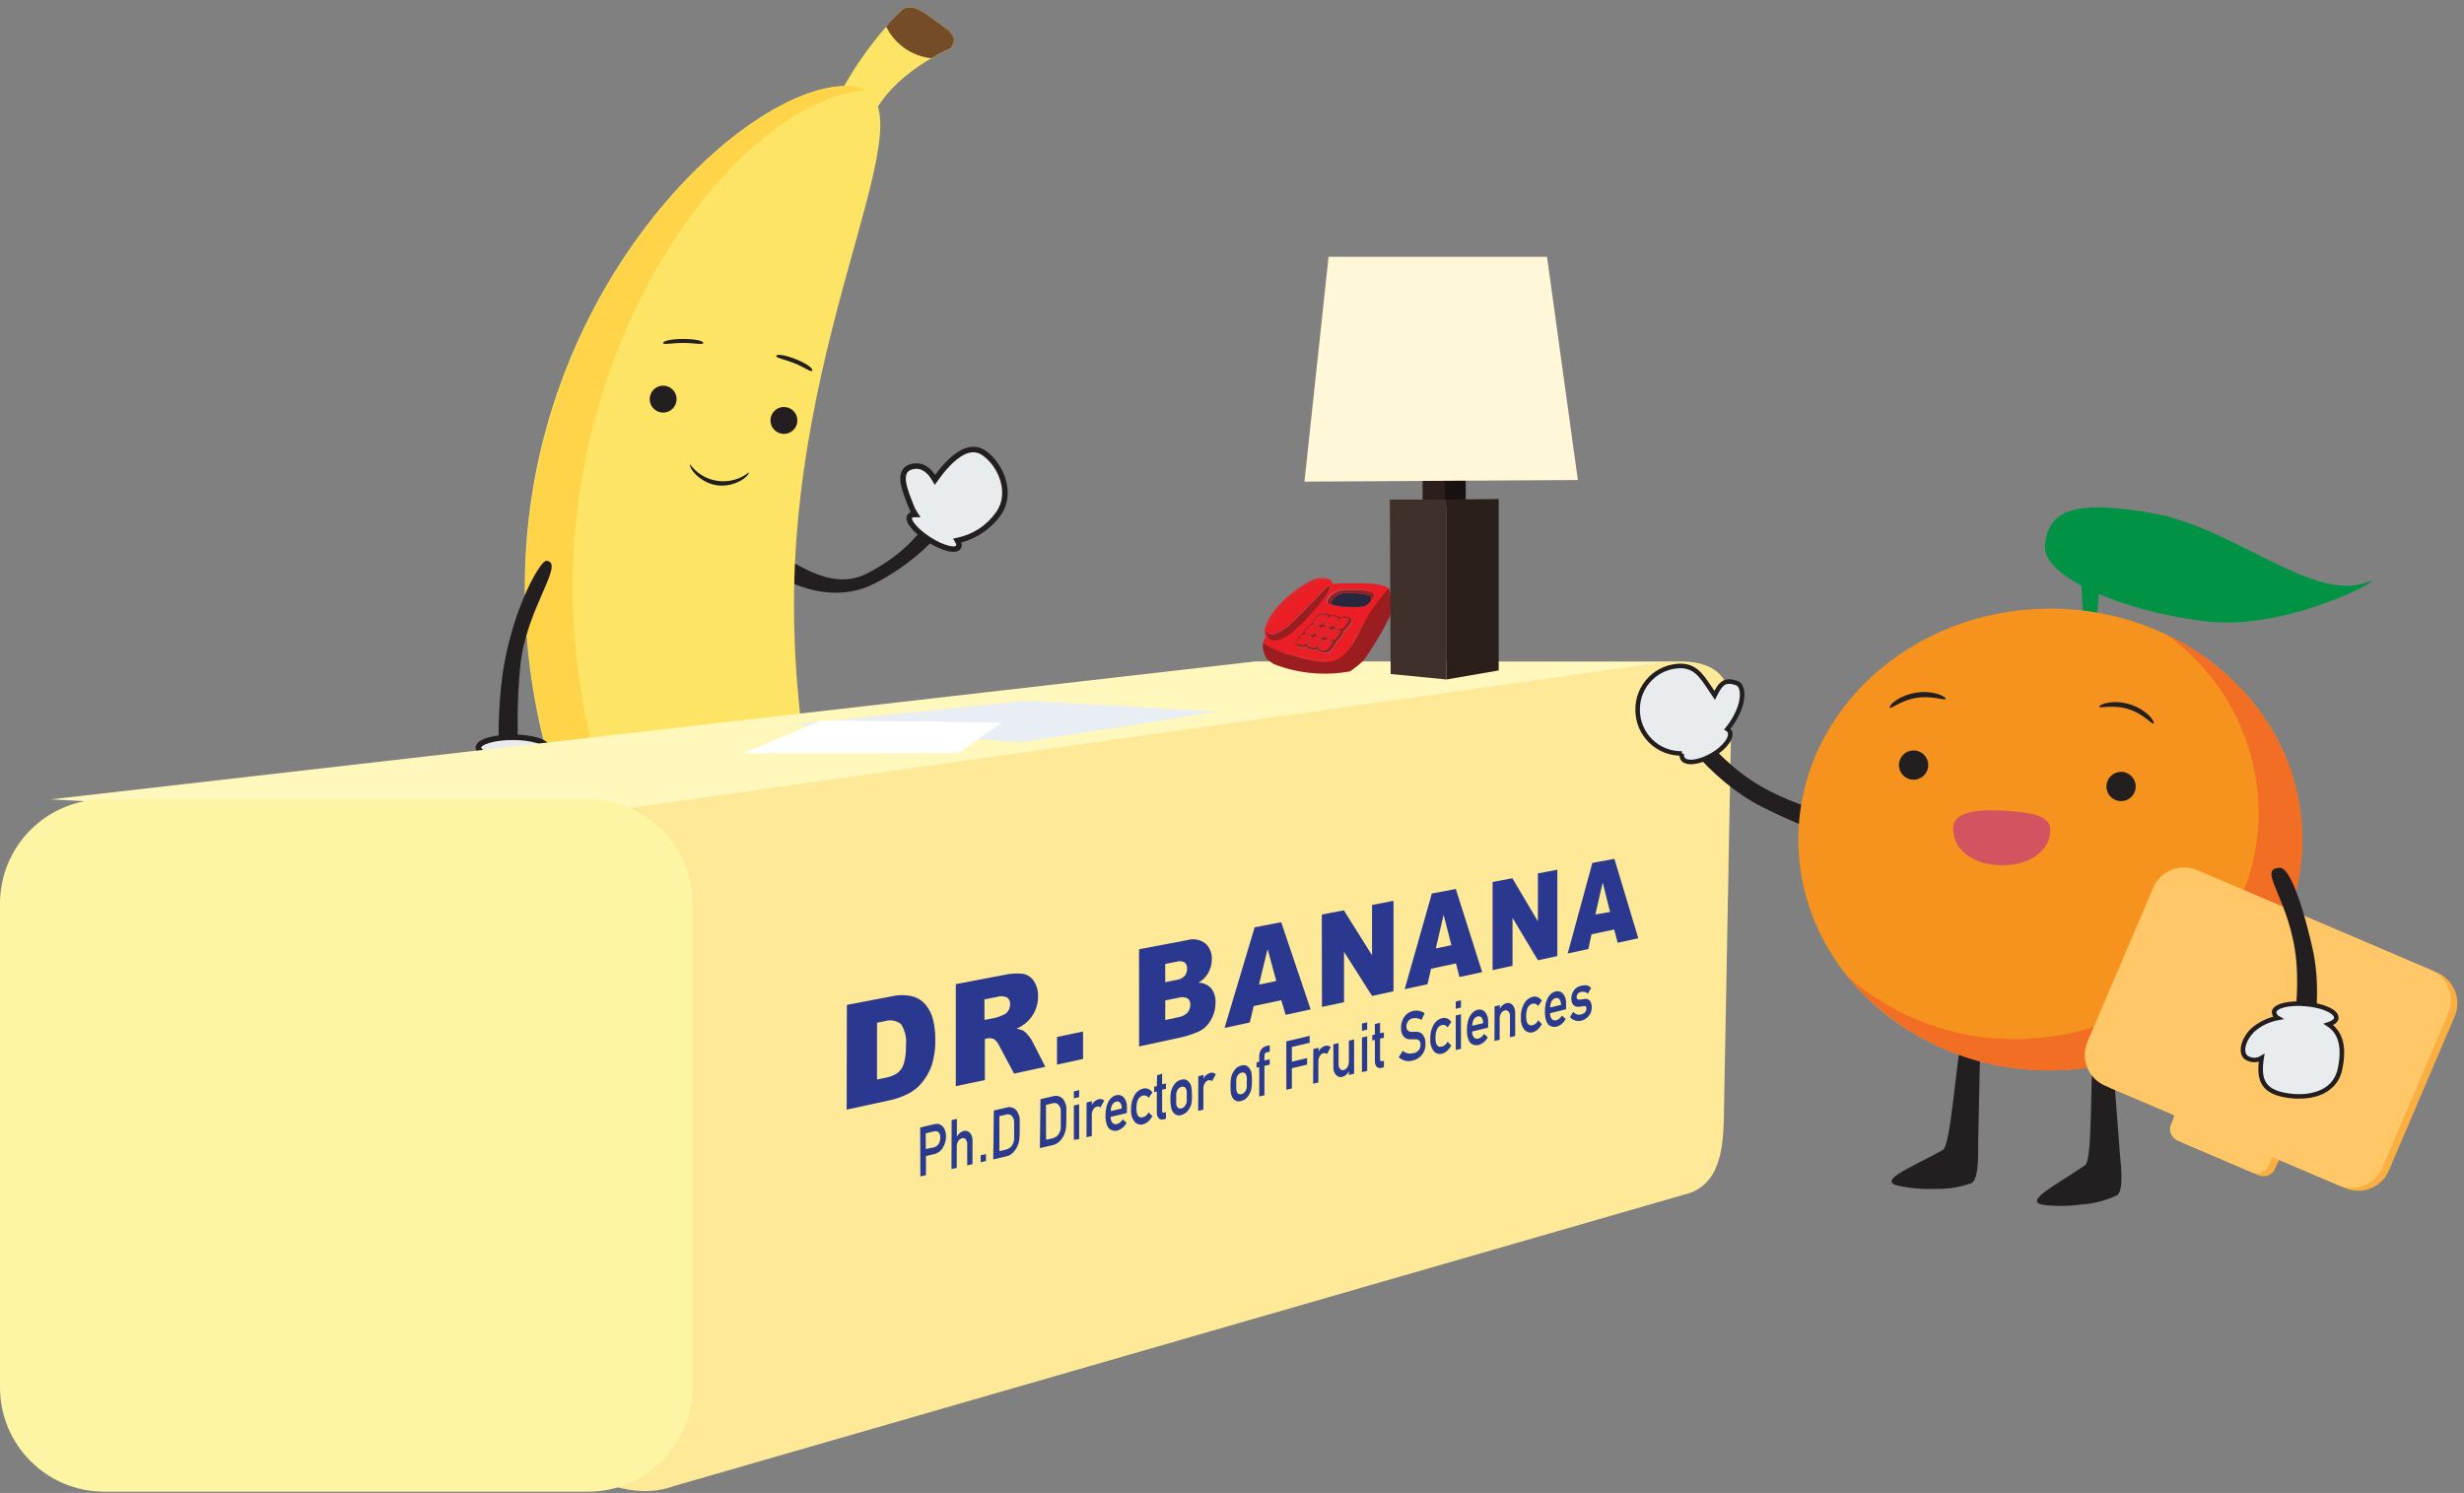 <svg width="335" height="203" viewBox="0 0 335 203" version="1.1" xmlns="http://www.w3.org/2000/svg" xmlns:xlink="http://www.w3.org/1999/xlink" xmlns:figma="http://www.figma.com/figma/ns">
<rect x="0" y="0" width="335" height="203" fill="#808080" stroke="none"/>
<title>bubble1</title>
<desc>Created using Figma</desc>
<g id="Canvas" transform="translate(1969 -137)" figma:type="canvas">
<g id="bubble1" style="mix-blend-mode:normal;" figma:type="frame">
<g id="Layer 2" style="mix-blend-mode:normal;" figma:type="frame">
<g id="Layer 2" style="mix-blend-mode:normal;" figma:type="frame">
<g id="Vector" style="mix-blend-mode:normal;" figma:type="vector">
<use xlink:href="#path0_fill" transform="translate(-1867.19 204.928)" fill="#231F20" style="mix-blend-mode:normal;"/>
</g>
<g id="Vector" style="mix-blend-mode:normal;" figma:type="vector">
<use xlink:href="#path1_fill" transform="translate(-1846.22 198.121)" fill="#E8ECEE" style="mix-blend-mode:normal;"/>
<use xlink:href="#path2_stroke" transform="translate(-1846.22 198.121)" fill="#231F20" style="mix-blend-mode:normal;"/>
</g>
<g id="Vector" style="mix-blend-mode:normal;" figma:type="vector">
<use xlink:href="#path3_fill" transform="translate(-1883.5 258.69)" fill="#231F20" style="mix-blend-mode:normal;"/>
</g>
<g id="Vector" style="mix-blend-mode:normal;" figma:type="vector">
<use xlink:href="#path4_fill" transform="translate(-1866.8 265.609)" fill="#231F20" style="mix-blend-mode:normal;"/>
</g>
<g id="Vector" style="mix-blend-mode:normal;" figma:type="vector">
<use xlink:href="#path5_fill" transform="translate(-1856.37 137.998)" fill="#FDE464" style="mix-blend-mode:normal;"/>
</g>
<g id="Vector" style="mix-blend-mode:normal;" figma:type="vector">
<use xlink:href="#path6_fill" transform="translate(-1897.65 148.7)" fill="#FDE464" style="mix-blend-mode:normal;"/>
</g>
<g id="Vector" style="mix-blend-mode:normal;" figma:type="vector">
<use xlink:href="#path7_fill" transform="translate(-1897.55 148.696)" fill="#FFD448" style="mix-blend-mode:normal;"/>
</g>
<g id="Vector" style="mix-blend-mode:normal;" figma:type="vector">
<use xlink:href="#path8_fill" transform="translate(-1848.52 137.998)" fill="#754C28" style="mix-blend-mode:normal;"/>
</g>
<g id="Vector" style="mix-blend-mode:normal;" figma:type="vector">
<use xlink:href="#path9_fill" transform="translate(-1856.08 280.957)" fill="#754C28" style="mix-blend-mode:normal;"/>
</g>
<g id="Vector" style="mix-blend-mode:normal;" figma:type="vector">
<use xlink:href="#path10_fill" transform="translate(-1880.67 189.44)" fill="#231F20" style="mix-blend-mode:normal;"/>
</g>
<g id="Vector" style="mix-blend-mode:normal;" figma:type="vector">
<use xlink:href="#path11_fill" transform="translate(-1864.25 192.34)" fill="#231F20" style="mix-blend-mode:normal;"/>
</g>
<g id="Vector" style="mix-blend-mode:normal;" figma:type="vector">
<use xlink:href="#path12_fill" transform="translate(-1875.2 200.12)" fill="#231F20" style="mix-blend-mode:normal;"/>
</g>
<g id="Vector" style="mix-blend-mode:normal;" figma:type="vector">
<use xlink:href="#path13_fill" transform="translate(-1878.84 183.09)" fill="#231F20" style="mix-blend-mode:normal;"/>
</g>
<g id="Vector" style="mix-blend-mode:normal;" figma:type="vector">
<use xlink:href="#path14_fill" transform="translate(-1863.47 185.254)" fill="#231F20" style="mix-blend-mode:normal;"/>
</g>
<g id="Vector" style="mix-blend-mode:normal;" figma:type="vector">
<use xlink:href="#path15_fill" transform="translate(-1901.21 213.249)" fill="#231F20" style="mix-blend-mode:normal;"/>
</g>
<g id="Vector" style="mix-blend-mode:normal;" figma:type="vector">
<use xlink:href="#path16_fill" transform="translate(-1904.59 237.25)" fill="#E8ECEE" style="mix-blend-mode:normal;"/>
<use xlink:href="#path17_stroke" transform="translate(-1904.59 237.25)" fill="#231F20" style="mix-blend-mode:normal;"/>
</g>
<g id="Vector" style="mix-blend-mode:normal;" figma:type="vector">
<use xlink:href="#path18_fill" transform="translate(-1962.07 226.94)" fill="#FFF7BB" style="mix-blend-mode:normal;"/>
</g>
<g id="Vector" style="mix-blend-mode:normal;" figma:type="vector">
<use xlink:href="#path19_fill" transform="translate(-1895.73 226.932)" fill="#FDE997" style="mix-blend-mode:normal;"/>
</g>
<g id="Vector" style="mix-blend-mode:normal;" figma:type="vector">
<use xlink:href="#path20_fill" transform="translate(-1969 245.69)" fill="#FDF5A3" style="mix-blend-mode:normal;"/>
</g>
<g id="Vector" style="mix-blend-mode:normal;" figma:type="vector">
<use xlink:href="#path21_fill" transform="translate(-1853.89 272.318)" fill="#2B388F" style="mix-blend-mode:normal;"/>
</g>
<g id="Vector" style="mix-blend-mode:normal;" figma:type="vector">
<use xlink:href="#path22_fill" transform="translate(-1839.05 269.37)" fill="#2B388F" style="mix-blend-mode:normal;"/>
</g>
<g id="Vector" style="mix-blend-mode:normal;" figma:type="vector">
<use xlink:href="#path23_fill" transform="translate(-1825.29 277.26)" fill="#2B388F" style="mix-blend-mode:normal;"/>
</g>
<g id="Vector" style="mix-blend-mode:normal;" figma:type="vector">
<use xlink:href="#path24_fill" transform="translate(-1814.14 264.717)" fill="#2B388F" style="mix-blend-mode:normal;"/>
</g>
<g id="Vector" style="mix-blend-mode:normal;" figma:type="vector">
<use xlink:href="#path25_fill" transform="translate(-1802.51 262.4)" fill="#2B388F" style="mix-blend-mode:normal;"/>
</g>
<g id="Vector" style="mix-blend-mode:normal;" figma:type="vector">
<use xlink:href="#path26_fill" transform="translate(-1789.29 259.49)" fill="#2B388F" style="mix-blend-mode:normal;"/>
</g>
<g id="Vector" style="mix-blend-mode:normal;" figma:type="vector">
<use xlink:href="#path27_fill" transform="translate(-1778.02 257.88)" fill="#2B388F" style="mix-blend-mode:normal;"/>
</g>
<g id="Vector" style="mix-blend-mode:normal;" figma:type="vector">
<use xlink:href="#path28_fill" transform="translate(-1766.07 255.26)" fill="#2B388F" style="mix-blend-mode:normal;"/>
</g>
<g id="Vector" style="mix-blend-mode:normal;" figma:type="vector">
<use xlink:href="#path29_fill" transform="translate(-1755.86 253.78)" fill="#2B388F" style="mix-blend-mode:normal;"/>
</g>
<g id="Vector" style="mix-blend-mode:normal;" figma:type="vector">
<use xlink:href="#path30_fill" transform="translate(-1797.27 215.593)" fill="#EC1E25" style="mix-blend-mode:normal;"/>
</g>
<g id="Vector" style="mix-blend-mode:normal;" figma:type="vector">
<use xlink:href="#path31_fill" transform="translate(-1797.31 217.02)" fill="#9C1D1F" style="mix-blend-mode:normal;"/>
</g>
<g id="Vector" style="mix-blend-mode:normal;" figma:type="vector">
<use xlink:href="#path32_fill" transform="translate(-1796.85 216.665)" fill="#9C1D1F" style="mix-blend-mode:normal;"/>
</g>
<g id="Vector" style="mix-blend-mode:normal;" figma:type="vector">
<use xlink:href="#path33_fill" transform="translate(-1788 217.626)" fill="#27283D" style="mix-blend-mode:normal;"/>
</g>
<g id="Vector" style="mix-blend-mode:normal;" figma:type="vector">
<use xlink:href="#path34_fill" transform="translate(-1792.87 220.398)" fill="#9C1D1F" style="mix-blend-mode:normal;"/>
</g>
<g id="Vector" style="mix-blend-mode:normal;" figma:type="vector">
<use xlink:href="#path35_fill" transform="translate(-1794.44 221.51)" fill="#EC1E25" style="mix-blend-mode:normal;"/>
</g>
<g id="Vector" style="mix-blend-mode:normal;" figma:type="vector">
<use xlink:href="#path36_fill" transform="translate(-1796.9 215.768)" fill="#EC1E25" style="mix-blend-mode:normal;"/>
</g>
<g id="Vector" style="mix-blend-mode:normal;" figma:type="vector">
<use xlink:href="#path37_fill" transform="translate(-1788.53 217.22)" fill="#9C1D1F" style="mix-blend-mode:normal;"/>
</g>
<g id="Vector" style="mix-blend-mode:normal;" figma:type="vector">
<use xlink:href="#path38_fill" transform="translate(-1786.33 219.45)" fill="#9C1D1F" style="mix-blend-mode:normal;"/>
</g>
<g id="Vector" style="mix-blend-mode:normal;" figma:type="vector">
<use xlink:href="#path39_fill" transform="translate(-1794.27 225.81)" fill="#EC1E25" style="mix-blend-mode:normal;"/>
</g>
<g id="Vector" style="mix-blend-mode:normal;" figma:type="vector">
<use xlink:href="#path40_fill" transform="translate(-1790.83 226.77)" fill="#EC1E25" style="mix-blend-mode:normal;"/>
</g>
<g id="Vector" style="mix-blend-mode:normal;" figma:type="vector">
<use xlink:href="#path41_fill" transform="translate(-1794 225.9)" fill="#EC1E25" style="mix-blend-mode:normal;"/>
</g>
<g id="Vector" style="mix-blend-mode:normal;" figma:type="vector">
<use xlink:href="#path42_fill" transform="translate(-1793.93 225.93)" fill="#EC1E25" style="mix-blend-mode:normal;"/>
</g>
<g id="Vector" style="mix-blend-mode:normal;" figma:type="vector">
<use xlink:href="#path43_fill" transform="translate(-1791.29 223.589)" fill="#EC1E25" style="mix-blend-mode:normal;"/>
</g>
<g id="Vector" style="mix-blend-mode:normal;" figma:type="vector">
<use xlink:href="#path44_fill" transform="translate(-1792.76 223.245)" fill="#EC1E25" style="mix-blend-mode:normal;"/>
</g>
<g id="Vector" style="mix-blend-mode:normal;" figma:type="vector">
<use xlink:href="#path45_fill" transform="translate(-1789.85 223.995)" fill="#EC1E25" style="mix-blend-mode:normal;"/>
</g>
<g id="Vector" style="mix-blend-mode:normal;" figma:type="vector">
<use xlink:href="#path46_fill" transform="translate(-1790.1 222.227)" fill="#EC1E25" style="mix-blend-mode:normal;"/>
</g>
<g id="Vector" style="mix-blend-mode:normal;" figma:type="vector">
<use xlink:href="#path47_fill" transform="translate(-1788.71 222.545)" fill="#EC1E25" style="mix-blend-mode:normal;"/>
</g>
<g id="Vector" style="mix-blend-mode:normal;" figma:type="vector">
<use xlink:href="#path48_fill" transform="translate(-1787.55 221.035)" fill="#EC1E25" style="mix-blend-mode:normal;"/>
</g>
<g id="Vector" style="mix-blend-mode:normal;" figma:type="vector">
<use xlink:href="#path49_fill" transform="translate(-1791.54 221.896)" fill="#EC1E25" style="mix-blend-mode:normal;"/>
</g>
<g id="Vector" style="mix-blend-mode:normal;" figma:type="vector">
<use xlink:href="#path50_fill" transform="translate(-1788.95 220.814)" fill="#EC1E25" style="mix-blend-mode:normal;"/>
</g>
<g id="Vector" style="mix-blend-mode:normal;" figma:type="vector">
<use xlink:href="#path51_fill" transform="translate(-1790.37 220.565)" fill="#EC1E25" style="mix-blend-mode:normal;"/>
</g>
<g id="Vector" style="mix-blend-mode:normal;" figma:type="vector">
<use xlink:href="#path52_fill" transform="translate(-1843.89 289.819)" fill="#2A3B8F" style="mix-blend-mode:normal;"/>
</g>
<g id="Vector" style="mix-blend-mode:normal;" figma:type="vector">
<use xlink:href="#path53_fill" transform="translate(-1839.64 289.14)" fill="#2A3B8F" style="mix-blend-mode:normal;"/>
</g>
<g id="Vector" style="mix-blend-mode:normal;" figma:type="vector">
<use xlink:href="#path54_fill" transform="translate(-1835.67 293.92)" fill="#2A3B8F" style="mix-blend-mode:normal;"/>
</g>
<g id="Vector" style="mix-blend-mode:normal;" figma:type="vector">
<use xlink:href="#path55_fill" transform="translate(-1833.96 287.542)" fill="#2A3B8F" style="mix-blend-mode:normal;"/>
</g>
<g id="Vector" style="mix-blend-mode:normal;" figma:type="vector">
<use xlink:href="#path56_fill" transform="translate(-1827.62 286.002)" fill="#2A3B8F" style="mix-blend-mode:normal;"/>
</g>
<g id="Vector" style="mix-blend-mode:normal;" figma:type="vector">
<use xlink:href="#path57_fill" transform="translate(-1823 285.23)" fill="#2A3B8F" style="mix-blend-mode:normal;"/>
</g>
<g id="Vector" style="mix-blend-mode:normal;" figma:type="vector">
<use xlink:href="#path58_fill" transform="translate(-1821.28 286.436)" fill="#2A3B8F" style="mix-blend-mode:normal;"/>
</g>
<g id="Vector" style="mix-blend-mode:normal;" figma:type="vector">
<use xlink:href="#path59_fill" transform="translate(-1818.7 285.881)" fill="#2A3B8F" style="mix-blend-mode:normal;"/>
</g>
<g id="Vector" style="mix-blend-mode:normal;" figma:type="vector">
<use xlink:href="#path60_fill" transform="translate(-1815.23 284.983)" fill="#2A3B8F" style="mix-blend-mode:normal;"/>
</g>
<g id="Vector" style="mix-blend-mode:normal;" figma:type="vector">
<use xlink:href="#path61_fill" transform="translate(-1812.08 283)" fill="#2A3B8F" style="mix-blend-mode:normal;"/>
</g>
<g id="Vector" style="mix-blend-mode:normal;" figma:type="vector">
<use xlink:href="#path62_fill" transform="translate(-1809.88 283.767)" fill="#2A3B8F" style="mix-blend-mode:normal;"/>
</g>
<g id="Vector" style="mix-blend-mode:normal;" figma:type="vector">
<use xlink:href="#path63_fill" transform="translate(-1806.1 282.856)" fill="#2A3B8F" style="mix-blend-mode:normal;"/>
</g>
<g id="Vector" style="mix-blend-mode:normal;" figma:type="vector">
<use xlink:href="#path64_fill" transform="translate(-1801.71 281.837)" fill="#2A3B8F" style="mix-blend-mode:normal;"/>
</g>
<g id="Vector" style="mix-blend-mode:normal;" figma:type="vector">
<use xlink:href="#path65_fill" transform="translate(-1798.16 279.12)" fill="#2A3B8F" style="mix-blend-mode:normal;"/>
</g>
<g id="Vector" style="mix-blend-mode:normal;" figma:type="vector">
<use xlink:href="#path66_fill" transform="translate(-1794.12 277.85)" fill="#2A3B8F" style="mix-blend-mode:normal;"/>
</g>
<g id="Vector" style="mix-blend-mode:normal;" figma:type="vector">
<use xlink:href="#path67_fill" transform="translate(-1790.47 279.177)" fill="#2A3B8F" style="mix-blend-mode:normal;"/>
</g>
<g id="Vector" style="mix-blend-mode:normal;" figma:type="vector">
<use xlink:href="#path68_fill" transform="translate(-1787.72 278.33)" fill="#2A3B8F" style="mix-blend-mode:normal;"/>
</g>
<g id="Vector" style="mix-blend-mode:normal;" figma:type="vector">
<use xlink:href="#path69_fill" transform="translate(-1783.83 276.01)" fill="#2A3B8F" style="mix-blend-mode:normal;"/>
</g>
<g id="Vector" style="mix-blend-mode:normal;" figma:type="vector">
<use xlink:href="#path70_fill" transform="translate(-1782.43 276.07)" fill="#2A3B8F" style="mix-blend-mode:normal;"/>
</g>
<g id="Vector" style="mix-blend-mode:normal;" figma:type="vector">
<use xlink:href="#path71_fill" transform="translate(-1778.83 274.416)" fill="#2A3B8F" style="mix-blend-mode:normal;"/>
</g>
<g id="Vector" style="mix-blend-mode:normal;" figma:type="vector">
<use xlink:href="#path72_fill" transform="translate(-1774.55 275.407)" fill="#2A3B8F" style="mix-blend-mode:normal;"/>
</g>
<g id="Vector" style="mix-blend-mode:normal;" figma:type="vector">
<use xlink:href="#path73_fill" transform="translate(-1771.08 273.01)" fill="#2A3B8F" style="mix-blend-mode:normal;"/>
</g>
<g id="Vector" style="mix-blend-mode:normal;" figma:type="vector">
<use xlink:href="#path74_fill" transform="translate(-1769.56 274.265)" fill="#2A3B8F" style="mix-blend-mode:normal;"/>
</g>
<g id="Vector" style="mix-blend-mode:normal;" figma:type="vector">
<use xlink:href="#path75_fill" transform="translate(-1765.82 273.375)" fill="#2A3B8F" style="mix-blend-mode:normal;"/>
</g>
<g id="Vector" style="mix-blend-mode:normal;" figma:type="vector">
<use xlink:href="#path76_fill" transform="translate(-1762.23 272.507)" fill="#2A3B8F" style="mix-blend-mode:normal;"/>
</g>
<g id="Vector" style="mix-blend-mode:normal;" figma:type="vector">
<use xlink:href="#path77_fill" transform="translate(-1758.96 271.775)" fill="#2A3B8F" style="mix-blend-mode:normal;"/>
</g>
<g id="Vector" style="mix-blend-mode:normal;" figma:type="vector">
<use xlink:href="#path78_fill" transform="translate(-1755.55 270.969)" fill="#2A3B8F" style="mix-blend-mode:normal;"/>
</g>
<g id="Vector" style="mix-blend-mode:normal;" figma:type="vector">
<use xlink:href="#path79_fill" transform="translate(-1772.74 199.63)" fill="#171211" style="mix-blend-mode:normal;"/>
</g>
<g id="Vector" style="mix-blend-mode:normal;" figma:type="vector">
<use xlink:href="#path80_fill" transform="translate(-1775.59 199.63)" fill="#2B1F1C" style="mix-blend-mode:normal;"/>
</g>
<g id="Vector" style="mix-blend-mode:normal;" figma:type="vector">
<use xlink:href="#path81_fill" transform="translate(-1791.65 171.92)" fill="#FFF7D7" style="mix-blend-mode:normal;"/>
</g>
<g id="Vector" style="mix-blend-mode:normal;" figma:type="vector">
<use xlink:href="#path82_fill" transform="translate(-1780.04 204.93)" fill="#3F302B" style="mix-blend-mode:normal;"/>
</g>
<g id="Vector" style="mix-blend-mode:normal;" figma:type="vector">
<use xlink:href="#path83_fill" transform="translate(-1772.33 204.85)" fill="#2B1F1C" style="mix-blend-mode:normal;"/>
</g>
<g id="Vector" style="mix-blend-mode:normal;" figma:type="vector">
<use xlink:href="#path84_fill" transform="translate(-1861.4 232.27)" fill="#E8EEF3" style="mix-blend-mode:normal;"/>
</g>
<g id="Vector" style="mix-blend-mode:normal;" figma:type="vector">
<use xlink:href="#path85_fill" transform="translate(-1867.96 234.95)" fill="#FFFFFF" style="mix-blend-mode:normal;"/>
</g>
<g id="Vector" style="mix-blend-mode:normal;" figma:type="vector">
<use xlink:href="#path86_fill" transform="translate(-1690.99 205.992)" fill="#009345" style="mix-blend-mode:normal;"/>
</g>
<g id="Vector" style="mix-blend-mode:normal;" figma:type="vector">
<use xlink:href="#path87_fill" transform="translate(-1686.05 215.78)" fill="#009345" style="mix-blend-mode:normal;"/>
</g>
<g id="Vector" style="mix-blend-mode:normal;" figma:type="vector">
<use xlink:href="#path88_fill" transform="translate(-1741.82 233.679)" fill="#231F20" style="mix-blend-mode:normal;"/>
</g>
<g id="Vector" style="mix-blend-mode:normal;" figma:type="vector">
<use xlink:href="#path89_fill" transform="translate(-1746.35 227.549)" fill="#E8ECEE" style="mix-blend-mode:normal;"/>
<use xlink:href="#path90_stroke" transform="translate(-1746.35 227.549)" fill="#231F20" style="mix-blend-mode:normal;"/>
</g>
<g id="Vector" style="mix-blend-mode:normal;" figma:type="vector">
<use xlink:href="#path91_fill" transform="translate(-1692.06 280)" fill="#231F20" style="mix-blend-mode:normal;"/>
</g>
<g id="Vector" style="mix-blend-mode:normal;" figma:type="vector">
<use xlink:href="#path92_fill" transform="translate(-1711.83 278.23)" fill="#231F20" style="mix-blend-mode:normal;"/>
</g>
<g id="Vector" style="mix-blend-mode:normal;" figma:type="vector">
<use xlink:href="#path93_fill" transform="translate(-1724.5 219.76)" fill="#F6921E" style="mix-blend-mode:normal;"/>
</g>
<g id="Vector" style="mix-blend-mode:normal;" figma:type="vector">
<use xlink:href="#path94_fill" transform="translate(-1717.75 223.33)" fill="#F26E24" style="mix-blend-mode:normal;"/>
</g>
<g id="Vector" style="mix-blend-mode:normal;" figma:type="vector">
<use xlink:href="#path95_fill" transform="matrix(0.055 -0.999 0.999 0.055 -1682.72 245.821)" fill="#231F20" style="mix-blend-mode:normal;"/>
</g>
<g id="Vector" style="mix-blend-mode:normal;" figma:type="vector">
<use xlink:href="#path96_fill" transform="translate(-1684.66 255.341)" fill="#FAAF40" style="mix-blend-mode:normal;"/>
</g>
<g id="Vector" style="mix-blend-mode:normal;" figma:type="vector">
<use xlink:href="#path97_fill" transform="translate(-1685.56 254.951)" fill="#FFC767" style="mix-blend-mode:normal;"/>
</g>
<g id="Vector" style="mix-blend-mode:normal;" figma:type="vector">
<use xlink:href="#path98_fill" transform="matrix(0.055 -0.999 0.999 0.055 -1710.93 242.91)" fill="#231F20" style="mix-blend-mode:normal;"/>
</g>
<g id="Vector" style="mix-blend-mode:normal;" figma:type="vector">
<use xlink:href="#path99_fill" transform="translate(-1683.59 232.471)" fill="#231F20" style="mix-blend-mode:normal;"/>
</g>
<g id="Vector" style="mix-blend-mode:normal;" figma:type="vector">
<use xlink:href="#path100_fill" transform="translate(-1712.08 231.101)" fill="#231F20" style="mix-blend-mode:normal;"/>
</g>
<g id="Vector" style="mix-blend-mode:normal;" figma:type="vector">
<use xlink:href="#path101_fill" transform="translate(-1703.45 247.182)" fill="#D35361" style="mix-blend-mode:normal;"/>
</g>
<g id="Vector" style="mix-blend-mode:normal;" figma:type="vector">
<use xlink:href="#path102_fill" transform="translate(-1660.18 255)" fill="#231F20" style="mix-blend-mode:normal;"/>
</g>
<g id="Vector" style="mix-blend-mode:normal;" figma:type="vector">
<use xlink:href="#path103_fill" transform="translate(-1664.05 273.467)" fill="#E8ECEE" style="mix-blend-mode:normal;"/>
<use xlink:href="#path104_stroke" transform="translate(-1664.05 273.467)" fill="#231F20" style="mix-blend-mode:normal;"/>
</g>
</g>
</g>
</g>
</g>
<defs>
<path id="path0_fill" d="M 16.034 10.072C 25.034 5.442 24.893 -0.298 27.803 0.012C 29.534 0.202 25.553 7.062 17.123 11.402C 8.693 15.742 -0.527 7.612 0.023 6.862C 2.193 3.872 9.083 13.612 16.034 10.072Z"/>
<path id="path1_fill" d="M 10.98 0.459C 8.77 -1.061 6.22 1.459 4.34 4.119C 3.64 2.909 2.67 1.969 1.19 2.329C -1 2.869 0.37 5.829 1.07 7.659C 1.227 8.075 1.432 8.471 1.68 8.839C 1.3 8.839 1.02 8.889 0.9 9.089C 0.53 9.679 1.71 11.089 3.54 12.259C 5.37 13.429 7.16 13.889 7.54 13.259C 7.67 13.049 7.61 12.739 7.39 12.379C 9.665 11.903 11.672 10.576 13 8.669C 14.91 5.929 13.32 2.069 10.98 0.459Z"/>
<path id="path2_stroke" d="M 10.98 0.459L 11.193 0.15L 11.193 0.15L 10.98 0.459ZM 4.34 4.119L 4.015 4.307L 4.309 4.814L 4.646 4.336L 4.34 4.119ZM 1.19 2.329L 1.101 1.965L 1.1 1.965L 1.19 2.329ZM 1.07 7.659L 1.421 7.527L 1.42 7.525L 1.07 7.659ZM 1.68 8.839L 1.68 9.214L 2.386 9.214L 1.991 8.629L 1.68 8.839ZM 0.9 9.089L 1.218 9.289L 1.222 9.282L 0.9 9.089ZM 7.54 13.259L 7.221 13.062L 7.219 13.066L 7.54 13.259ZM 7.39 12.379L 7.313 12.012L 6.793 12.121L 7.07 12.575L 7.39 12.379ZM 13 8.669L 12.692 8.455L 12.692 8.455L 13 8.669ZM 11.193 0.15C 9.908 -0.733 8.541 -0.406 7.327 0.411C 6.121 1.222 4.982 2.562 4.034 3.903L 4.646 4.336C 5.578 3.017 6.654 1.767 7.746 1.033C 8.829 0.304 9.842 0.132 10.768 0.768L 11.193 0.15ZM 4.665 3.931C 4.301 3.305 3.828 2.702 3.265 2.323C 2.666 1.926 1.946 1.759 1.101 1.965L 1.279 2.694C 1.914 2.539 2.419 2.663 2.85 2.948C 3.318 3.252 3.679 3.724 4.015 4.307L 4.665 3.931ZM 1.1 1.965C 0.454 2.125 0.027 2.48 -0.194 2.981C -0.405 3.458 -0.407 4.019 -0.324 4.566C -0.16 5.655 0.381 6.907 0.72 7.793L 1.42 7.525C 1.059 6.581 0.566 5.439 0.417 4.455C 0.343 3.966 0.365 3.571 0.492 3.284C 0.608 3.021 0.831 2.804 1.28 2.693L 1.1 1.965ZM 0.719 7.792C 0.884 8.227 1.109 8.662 1.369 9.049L 1.991 8.629C 1.754 8.28 1.569 7.922 1.421 7.527L 0.719 7.792ZM 1.68 8.464C 1.476 8.465 1.26 8.483 1.09 8.528C 0.902 8.582 0.704 8.688 0.579 8.896L 1.222 9.282C 1.227 9.269 1.209 9.288 1.228 9.278C 1.247 9.262 1.252 9.261 1.295 9.25C 1.377 9.227 1.5 9.214 1.68 9.214L 1.68 8.464ZM 0.582 8.89C 0.4 9.181 0.443 9.518 0.548 9.8C 0.651 10.069 0.853 10.392 1.107 10.697C 1.606 11.293 2.401 11.975 3.338 12.575L 3.742 11.943C 2.849 11.373 2.139 10.766 1.683 10.217C 1.459 9.95 1.322 9.735 1.25 9.538C 1.181 9.353 1.215 9.293 1.218 9.288L 0.582 8.89ZM 3.338 12.575C 4.277 13.174 5.237 13.606 5.992 13.798C 6.379 13.895 6.762 13.935 7.053 13.906C 7.361 13.873 7.681 13.752 7.861 13.453L 7.219 13.066C 7.209 13.082 7.163 13.14 6.972 13.161C 6.763 13.185 6.512 13.156 6.176 13.071C 5.483 12.898 4.634 12.514 3.742 11.943L 3.338 12.575ZM 7.859 13.457C 8.11 13.051 7.942 12.563 7.71 12.184L 7.07 12.575C 7.278 12.915 7.23 13.047 7.221 13.062L 7.859 13.457ZM 7.467 12.746C 9.809 12.249 11.934 10.845 13.308 8.884L 12.692 8.455C 11.41 10.308 9.52 11.557 7.313 12.012L 7.467 12.746ZM 13.308 8.884C 14.344 7.397 14.418 5.622 13.943 4.033C 13.469 2.448 12.438 1.007 11.193 0.15L 10.768 0.768C 11.862 1.521 12.796 2.815 13.225 4.248C 13.652 5.676 13.566 7.201 12.692 8.455L 13.308 8.884Z"/>
<path id="path3_fill" d="M 3.201 42.57C 2.001 42.42 -0.449 41.77 0.071 39.84C 2.071 32.42 3.571 8.7 3.571 8.7C 3.571 6.7 1.961 2.44141e-06 3.571 2.44141e-06L 4.981 8.74C 6.581 8.74 6.401 9.86 6.291 11.85C 5.051 34.63 6.441 37 6.441 37C 22.911 43.49 8.561 43.25 3.201 42.57Z"/>
<path id="path4_fill" d="M 3.278 33.782C 2.088 33.562 -0.132 33.352 0.328 31.412C 1.718 25.502 0.058 3.861 0.058 3.861C -0.102 1.861 -0.032 0.511 1.568 0.381L 2.668 0.011C 4.268 -0.119 2.508 0.861 2.568 2.851C 3.198 25.651 5.798 29.491 5.798 29.491C 21.698 33.981 8.258 34.702 3.278 33.782Z"/>
<path id="path5_fill" d="M 1.457 19.202C -0.303 17.882 -0.333 15.572 0.647 13.602C 2.881 8.882 5.886 4.566 9.537 0.832C 10.857 -0.928 12.707 0.452 14.477 1.772C 16.237 3.092 17.917 3.842 16.607 5.612C 16.607 5.612 6.467 9.672 4.997 17.862C 4.597 20.002 3.217 20.512 1.457 19.202Z"/>
<path id="path6_fill" d="M 49.35 132.65C 47.817 131.136 46.751 129.213 46.28 127.11C 44.44 116.36 36.6 96.57 36.6 70.5C 36.6 30.12 57.41 1.2207e-05 43.6 1.2207e-05C 29.79 1.2207e-05 -1.52588e-06 27.71 -1.52588e-06 68.1C -1.52588e-06 102.17 19.79 127.23 34.27 134.22C 36.932 135.872 39.508 137.658 41.99 139.57C 44.11 141.63 51.77 134.89 49.35 132.65Z"/>
<path id="path7_fill" d="M 40.67 134.224C 26.95 133.534 6.4 102.174 6.4 68.104C 6.4 31.104 29.91 1.804 46.27 0.574C 45.441 0.165 44.524 -0.031 43.6 0.004C 29.79 0.004 -3.05176e-06 27.714 -3.05176e-06 68.104C -3.05176e-06 102.174 19.79 127.234 34.27 134.224C 36.932 135.876 39.508 137.662 41.99 139.574C 42.93 140.494 44.99 139.664 46.72 138.274C 44.5 138.484 41.18 136.194 40.67 134.224Z"/>
<path id="path8_fill" d="M 6.62 1.772C 4.86 0.452 3 -0.928 1.68 0.832C 1.68 0.832 1.03 1.432 3.35693e-06 2.612C 0.575 3.79 1.438 4.802 2.51 5.556C 3.582 6.31 4.827 6.78 6.13 6.922C 6.971 6.427 7.843 5.986 8.74 5.602C 10.07 3.852 8.39 3.092 6.62 1.772Z"/>
<path id="path9_fill" d="M 7.88 0.393L 7.56 0.083C 6.13 -0.277 4.01 0.543 2.28 2.273C 0.967 3.46 0.152 5.1 -1.83105e-06 6.863C 0.21 7.033 0.39 7.183 0.52 7.303C 2.64 9.373 10.31 2.633 7.88 0.393Z"/>
<path id="path10_fill" d="M 1.83 3.66C 2.841 3.66 3.66 2.841 3.66 1.83C 3.66 0.819 2.841 2.44141e-06 1.83 2.44141e-06C 0.819 2.44141e-06 0 0.819 0 1.83C 0 2.841 0.819 3.66 1.83 3.66Z"/>
<path id="path11_fill" d="M 1.83 3.66C 2.841 3.66 3.66 2.841 3.66 1.83C 3.66 0.819 2.841 2.68555e-05 1.83 2.68555e-05C 0.819 2.68555e-05 0 0.819 0 1.83C 0 2.841 0.819 3.66 1.83 3.66Z"/>
<path id="path12_fill" d="M 8.024 1.12C 7.934 1.8 5.904 3.18 3.694 2.87C 1.484 2.56 -0.086 0.69 0.004 -4.88281e-06C 0.445 0.613 1.006 1.129 1.652 1.519C 2.298 1.909 3.017 2.164 3.764 2.269C 4.512 2.373 5.273 2.326 6.002 2.128C 6.73 1.931 7.411 1.588 8.004 1.12L 8.024 1.12Z"/>
<path id="path13_fill" d="M 5.46 0.54C 5.46 0.84 4.24 0.54 2.73 0.54C 1.22 0.54 3.66211e-06 0.84 3.66211e-06 0.54C 3.66211e-06 0.24 1.22 -3.66211e-06 2.73 -3.66211e-06C 4.24 -3.66211e-06 5.46 0.24 5.46 0.54Z"/>
<path id="path14_fill" d="M 0.008 0.126C -0.112 0.406 1.108 0.596 2.458 1.126C 3.808 1.656 4.798 2.446 4.908 2.126C 5.018 1.806 4.018 1.126 2.668 0.586C 1.318 0.046 0.128 -0.154 0.008 0.126Z"/>
<path id="path15_fill" d="M 2.95 14.291C 1.95 24.361 3.55 28.661 1.71 30.921C 0.62 32.271 -0.6 26.581 0.33 17.141C 1.26 7.701 5.59 -0.089 6.51 0.001C 9.12 0.261 3.72 6.501 2.95 14.291Z"/>
<path id="path16_fill" d="M 12.731 3.81C 11.992 2.855 11.021 2.104 9.911 1.63C 9.948 1.563 9.969 1.487 9.971 1.41C 9.971 0.63 7.881 0 5.301 0C 2.721 0 0.631 0.63 0.631 1.41C 0.631 1.81 1.181 2.17 2.071 2.41C 1.401 3.086 0.872 3.888 0.517 4.771C 0.161 5.654 -0.014 6.599 0.001 7.55C 0.001 11.22 2.521 14.19 5.631 14.19C 11.091 14.19 9.971 11.61 9.971 7.94C 9.971 7.54 9.971 7.13 9.971 6.74C 11.161 8.08 12.601 8.69 13.391 8.12C 14.181 7.55 13.981 5.56 12.731 3.81Z"/>
<path id="path17_stroke" d="M 12.731 3.81L 13.036 3.592L 13.032 3.586L 13.027 3.581L 12.731 3.81ZM 9.911 1.63L 9.583 1.448L 9.381 1.812L 9.764 1.975L 9.911 1.63ZM 9.971 1.41L 10.346 1.42L 10.346 1.41L 9.971 1.41ZM 2.071 2.41L 2.337 2.674L 2.792 2.216L 2.169 2.048L 2.071 2.41ZM 0.001 7.55L 0.376 7.55L 0.376 7.544L 0.001 7.55ZM 9.971 6.74L 10.251 6.491L 9.596 5.753L 9.596 6.74L 9.971 6.74ZM 13.027 3.581C 12.257 2.59 11.211 1.781 10.058 1.285L 9.764 1.975C 10.832 2.428 11.727 3.12 12.434 4.039L 13.027 3.581ZM 10.239 1.812C 10.296 1.704 10.34 1.542 10.346 1.42L 9.596 1.4C 9.598 1.432 9.601 1.421 9.583 1.448L 10.239 1.812ZM 10.346 1.41C 10.346 1.035 10.096 0.751 9.822 0.555C 9.554 0.366 9.156 0.188 8.712 0.053C 7.838 -0.209 6.616 -0.374 5.301 -0.375L 5.301 0.375C 6.566 0.374 7.679 0.524 8.495 0.771C 8.895 0.892 9.182 1.017 9.386 1.166C 9.585 1.308 9.596 1.395 9.596 1.41L 10.346 1.41ZM 5.301 -0.375C 3.986 -0.374 2.764 -0.209 1.89 0.053C 1.445 0.188 1.048 0.366 0.78 0.555C 0.506 0.751 0.256 1.035 0.256 1.41L 1.006 1.41C 1.006 1.395 1.017 1.308 1.216 1.166C 1.42 1.017 1.706 0.892 2.107 0.771C 2.923 0.524 4.036 0.374 5.301 0.375L 5.301 -0.375ZM 0.256 1.41C 0.256 1.796 0.519 2.084 0.806 2.28C 1.087 2.47 1.505 2.645 1.973 2.772L 2.169 2.048C 1.747 1.935 1.445 1.81 1.229 1.66C 1.018 1.516 1.006 1.424 1.006 1.41L 0.256 1.41ZM 1.805 2.146C 1.11 2.849 0.54 3.714 0.169 4.631L 0.865 4.911C 1.205 4.062 1.692 3.322 2.337 2.674L 1.805 2.146ZM 0.169 4.631C -0.199 5.549 -0.388 6.567 -0.374 7.556L 0.376 7.544C 0.36 6.63 0.521 5.758 0.865 4.911L 0.169 4.631ZM -0.374 7.55C -0.374 11.367 2.258 14.565 5.631 14.565L 5.631 13.815C 2.784 13.815 0.376 11.073 0.376 7.55L -0.374 7.55ZM 5.631 14.565C 7.017 14.565 8.033 14.403 8.767 14.071C 9.521 13.731 9.964 13.217 10.201 12.57C 10.428 11.946 10.455 11.218 10.435 10.455C 10.415 9.687 10.346 8.842 10.346 7.94L 9.596 7.94C 9.596 8.873 9.666 9.727 9.686 10.475C 9.705 11.228 9.671 11.832 9.496 12.313C 9.33 12.769 9.03 13.13 8.458 13.388C 7.866 13.655 6.975 13.815 5.631 13.815L 5.631 14.565ZM 10.346 7.94C 10.346 7.54 10.346 7.13 10.346 6.74L 9.596 6.74C 9.596 7.13 9.596 7.54 9.596 7.94L 10.346 7.94ZM 9.69 6.989C 10.313 7.687 11.039 8.224 11.689 8.493C 12.352 8.765 13.064 8.818 13.61 8.424L 13.171 7.816C 12.928 7.992 12.525 8.025 11.973 7.799C 11.408 7.571 10.819 7.133 10.251 6.491L 9.69 6.989ZM 13.61 8.424C 14.184 8.01 14.309 7.176 14.197 6.357C 14.082 5.526 13.686 4.507 13.036 3.592L 12.426 4.028C 13.026 4.863 13.355 5.714 13.454 6.458C 13.558 7.214 13.388 7.66 13.171 7.816L 13.61 8.424Z"/>
<path id="path18_fill" d="M 220.81 0.01L 163.69 2.44141e-06L -1.71661e-07 18.75L 87.62 23.61L 220.81 0.01Z"/>
<path id="path19_fill" d="M 156.53 72.268L 18.31 112.148C 10.92 114.918 9.27613e-05 108.668 9.27613e-05 100.698L 9.27613e-05 31.608C -0.011 28.923 0.926 26.321 2.645 24.259C 4.365 22.197 6.757 20.809 9.4 20.338L 149.73 0.558C 156.64 -0.642 162.13 -0.442 162.13 6.678L 161.13 60.488C 161.08 65.288 160.97 70.608 156.53 72.268Z"/>
<path id="path20_fill" d="M 79.96 2.44141e-06L 14.18 2.44141e-06C 6.349 2.44141e-06 0 6.349 0 14.18L 0 79.96C 0 87.791 6.349 94.14 14.18 94.14L 79.96 94.14C 87.791 94.14 94.14 87.791 94.14 79.96L 94.14 14.18C 94.14 6.349 87.791 2.44141e-06 79.96 2.44141e-06Z"/>
<path id="path21_fill" d="M 0.03 1.322L 6.11 0.162C 7.048 -0.054 8.022 -0.054 8.96 0.162C 9.655 0.354 10.275 0.751 10.74 1.302C 11.218 1.886 11.56 2.569 11.74 3.302C 11.955 4.166 12.059 5.053 12.05 5.942C 12.089 7.147 11.931 8.349 11.58 9.502C 11.288 10.353 10.848 11.145 10.28 11.842C 9.791 12.462 9.178 12.973 8.48 13.342C 7.721 13.742 6.915 14.044 6.08 14.242L 6.10352e-07 15.562L 0.03 1.322ZM 4.13 3.742L 4.13 11.472L 5.13 11.262C 5.771 11.165 6.385 10.934 6.93 10.582C 7.317 10.258 7.604 9.832 7.76 9.352C 7.996 8.541 8.098 7.696 8.06 6.852C 8.185 5.83 7.948 4.797 7.39 3.932C 7.077 3.685 6.707 3.521 6.314 3.455C 5.92 3.389 5.517 3.422 5.14 3.552L 4.13 3.742Z"/>
<path id="path22_fill" d="M -3.05176e-06 15.32L -3.05176e-06 1.45L 6.44 0.22C 7.32 0.011 8.23 -0.05 9.13 0.04C 9.434 0.095 9.724 0.212 9.98 0.384C 10.236 0.556 10.454 0.779 10.62 1.04C 11.02 1.661 11.216 2.392 11.18 3.13C 11.186 3.82 11.039 4.503 10.75 5.13C 10.465 5.73 10.06 6.264 9.56 6.7C 9.157 7.032 8.71 7.305 8.23 7.51C 8.579 7.549 8.917 7.651 9.23 7.81C 9.457 7.978 9.659 8.176 9.83 8.4C 10.034 8.626 10.211 8.875 10.36 9.14L 12.17 12.69L 7.92 13.61L 5.92 9.86C 5.767 9.505 5.53 9.193 5.23 8.95C 4.942 8.795 4.607 8.752 4.29 8.83L 3.95 8.9L 3.95 14.49L -3.05176e-06 15.32ZM 3.9 6.32L 5.52 5.99C 5.864 5.89 6.199 5.759 6.52 5.6C 6.78 5.488 6.998 5.295 7.14 5.05C 7.297 4.798 7.38 4.507 7.38 4.21C 7.397 4.035 7.371 3.857 7.305 3.694C 7.239 3.53 7.134 3.385 7 3.27C 6.554 3.064 6.046 3.035 5.58 3.19L 3.89 3.52L 3.9 6.32Z"/>
<path id="path23_fill" d="M 6.71387e-06 0.74L 3.54 9.76562e-06L 3.54 3.73L 6.71387e-06 4.5L 6.71387e-06 0.74Z"/>
<path id="path24_fill" d="M 6.10352e-07 1.363L 6.56 0.113C 6.979 -0.01 7.421 -0.033 7.85 0.047C 8.279 0.127 8.684 0.307 9.03 0.573C 9.321 0.843 9.548 1.174 9.697 1.542C 9.845 1.91 9.911 2.307 9.89 2.703C 9.897 3.444 9.684 4.171 9.28 4.793C 8.97 5.249 8.559 5.629 8.08 5.903C 8.413 5.905 8.742 5.978 9.045 6.115C 9.349 6.253 9.619 6.453 9.84 6.703C 10.245 7.265 10.443 7.951 10.4 8.643C 10.403 9.294 10.267 9.939 10 10.533C 9.749 11.108 9.377 11.623 8.91 12.043C 8.523 12.356 8.083 12.597 7.61 12.753C 7.103 12.951 6.586 13.121 6.06 13.263L 0.01 14.573L 6.10352e-07 1.363ZM 3.56 5.833L 5.08 5.533C 5.508 5.483 5.907 5.289 6.21 4.983C 6.431 4.698 6.545 4.344 6.53 3.983C 6.544 3.829 6.523 3.674 6.467 3.53C 6.412 3.386 6.324 3.257 6.21 3.153C 6.042 3.059 5.857 3.002 5.666 2.985C 5.474 2.968 5.282 2.991 5.1 3.053L 3.56 3.353L 3.56 5.833ZM 3.56 10.983L 5.34 10.603C 5.82 10.537 6.264 10.312 6.6 9.963C 6.847 9.662 6.978 9.282 6.97 8.893C 6.983 8.733 6.957 8.572 6.894 8.424C 6.831 8.276 6.734 8.145 6.61 8.043C 6.415 7.944 6.202 7.884 5.984 7.869C 5.766 7.853 5.547 7.882 5.34 7.953L 3.57 8.313L 3.56 10.983Z"/>
<path id="path25_fill" d="M 7.71 10.6L 3.96 11.4L 3.43 13.63L 5.49316e-06 14.37L 4.09 0.69L 7.7 2.44141e-05L 11.7 11.85L 8.3 12.59L 7.71 10.6ZM 7.03 7.99L 5.85 3.65L 4.68 8.48L 7.03 7.99Z"/>
<path id="path26_fill" d="M 6.71387e-06 1.86L 3 1.29L 6.83 7.41L 6.83 0.56L 9.75 -9.76562e-06L 9.75 12.3L 6.83 12.93L 3.02 6.93L 3.02 13.78L 0.02 14.43L 6.71387e-06 1.86Z"/>
<path id="path27_fill" d="M 6.97 10.12L 3.58 10.84L 3.1 12.95L -4.27246e-06 13.62L 3.69 0.62L 6.95 4.88281e-06L 10.53 11.3L 7.45 11.97L 6.97 10.12ZM 6.35 7.64L 5.29 3.5L 4.23 8.08L 6.35 7.64Z"/>
<path id="path28_fill" d="M -7.32422e-06 1.67L 2.69 1.16L 6.16 7.02L 6.16 0.5L 8.8 9.76562e-06L 8.8 11.74L 6.16 12.31L 2.71 6.54L 2.71 13.06L -7.32422e-06 13.65L -7.32422e-06 1.67Z"/>
<path id="path29_fill" d="M 6.32 9.61L 3.24 10.26L 2.81 12.26L -6.10352e-07 12.87L 3.35 0.56L 6.35 2.92969e-05L 9.6 10.8L 6.8 11.41L 6.32 9.61ZM 5.76 7.22L 4.76 3.22L 3.76 7.57L 5.76 7.22Z"/>
<path id="path30_fill" d="M -4.27246e-06 8.817C 0.02 8.574 0.123 8.344 0.29 8.167C 0.29 8.117 0.39 8.067 0.35 7.977C 0.258 7.755 0.21 7.517 0.21 7.277C 0.21 7.036 0.258 6.799 0.35 6.577C 0.632 5.718 1.08 4.922 1.67 4.237C 3.007 2.656 4.637 1.349 6.47 0.387C 7.175 -0.002 8.003 -0.102 8.78 0.107C 8.942 0.129 9.093 0.202 9.212 0.315C 9.33 0.428 9.41 0.576 9.44 0.737C 9.44 0.827 9.51 0.797 9.56 0.797L 10.67 0.727C 11 0.727 11.34 0.727 11.67 0.727C 12.39 0.727 13.11 0.727 13.82 0.727C 14.659 0.731 15.495 0.835 16.31 1.037C 16.544 1.097 16.767 1.195 16.97 1.327C 17.08 1.396 17.161 1.503 17.2 1.627C 16.846 1.992 16.512 2.376 16.2 2.777C 15.539 3.566 14.941 4.405 14.41 5.287C 13.83 6.287 13.35 7.287 12.83 8.227C 12.369 9.147 11.738 9.972 10.97 10.657C 10.383 11.187 9.621 11.482 8.83 11.487C 8.335 11.485 7.841 11.452 7.35 11.387C 7.132 11.375 6.917 11.335 6.71 11.267C 7.07 11.267 7.44 11.357 7.8 11.377C 8.288 11.435 8.782 11.435 9.27 11.377C 9.93 11.239 10.537 10.917 11.02 10.447C 11.546 9.948 11.991 9.372 12.34 8.737C 12.88 7.817 13.34 6.867 13.89 5.957C 13.89 5.957 13.89 5.957 13.89 5.897L 13.28 6.697C 12.5 7.697 11.8 8.847 10.96 9.847C 10.613 10.279 10.167 10.622 9.66 10.847C 9.17 11.027 8.652 11.116 8.13 11.107C 7.363 11.105 6.598 11.018 5.85 10.847C 4.95 10.667 4.06 10.437 3.17 10.197C 3.089 10.168 3.001 10.168 2.92 10.197C 2.97 10.247 3.05 10.247 3.09 10.307C 2.946 10.297 2.806 10.256 2.68 10.187C 1.988 9.938 1.319 9.63 0.68 9.267C 0.36 9.067 0.19 8.937 -4.27246e-06 8.817ZM 14.69 2.987C 14.797 2.882 14.867 2.745 14.89 2.597C 14.934 2.514 14.956 2.422 14.955 2.328C 14.953 2.235 14.929 2.143 14.883 2.062C 14.837 1.98 14.772 1.911 14.693 1.862C 14.614 1.812 14.523 1.783 14.43 1.777C 13.843 1.639 13.243 1.565 12.64 1.557C 12.1 1.557 11.56 1.557 11.02 1.557C 10.552 1.565 10.095 1.692 9.69 1.927C 9.258 2.145 8.908 2.495 8.69 2.927C 8.661 2.979 8.644 3.038 8.641 3.098C 8.638 3.159 8.649 3.219 8.673 3.274C 8.697 3.329 8.734 3.378 8.78 3.417C 8.827 3.455 8.881 3.483 8.94 3.497C 9.191 3.585 9.448 3.652 9.71 3.697C 10.06 3.767 10.41 3.797 10.71 3.847L 10.86 3.847C 11.145 3.889 11.432 3.913 11.72 3.917C 11.873 3.908 12.027 3.908 12.18 3.917C 12.479 3.941 12.78 3.941 13.08 3.917C 13.253 3.924 13.426 3.886 13.58 3.807C 13.997 3.661 14.35 3.374 14.58 2.997C 14.58 2.997 14.69 3.027 14.69 2.997L 14.69 2.987ZM 0.42 7.287C 0.417 7.444 0.444 7.6 0.5 7.747C 0.56 7.963 0.692 8.153 0.873 8.285C 1.055 8.418 1.276 8.485 1.5 8.477C 1.896 8.463 2.285 8.364 2.64 8.187C 3.436 7.79 4.159 7.263 4.78 6.627C 5.768 5.686 6.697 4.684 7.56 3.627C 8.047 3.061 8.476 2.448 8.84 1.797C 8.95 1.627 9.005 1.429 9 1.227C 9 1.147 9 1.067 8.9 1.037C 8.8 1.007 8.78 1.037 8.73 1.127L 7.38 2.537L 5.55 4.427C 4.98 5.007 4.41 5.577 3.82 6.127C 3.167 6.768 2.387 7.266 1.53 7.587C 1.349 7.657 1.15 7.669 0.962 7.621C 0.773 7.572 0.605 7.466 0.48 7.317C 0.48 7.317 0.46 7.297 0.42 7.297L 0.42 7.287ZM 8.27 4.817C 8.047 4.802 7.826 4.869 7.65 5.007C 7.402 5.208 7.18 5.44 6.99 5.697C 6.937 5.751 6.896 5.815 6.868 5.885C 6.841 5.956 6.828 6.031 6.83 6.107C 6.833 6.127 6.829 6.147 6.818 6.163C 6.806 6.18 6.789 6.192 6.77 6.197C 6.533 6.275 6.327 6.425 6.18 6.627C 5.992 6.802 5.83 7.004 5.7 7.227C 5.596 7.389 5.475 7.54 5.34 7.677C 5 7.952 4.718 8.292 4.51 8.677C 4.477 8.735 4.457 8.799 4.451 8.866C 4.445 8.933 4.454 9 4.477 9.062C 4.5 9.125 4.536 9.182 4.583 9.23C 4.63 9.277 4.687 9.314 4.75 9.337C 5.046 9.477 5.379 9.519 5.7 9.457C 5.86 9.457 5.99 9.407 6.08 9.557C 6.105 9.584 6.135 9.605 6.17 9.617C 6.504 9.793 6.887 9.856 7.26 9.797C 7.298 9.785 7.339 9.785 7.376 9.798C 7.414 9.811 7.447 9.835 7.47 9.867C 7.549 9.96 7.653 10.03 7.77 10.067C 7.983 10.142 8.205 10.188 8.43 10.207C 8.591 10.236 8.756 10.219 8.908 10.159C 9.06 10.099 9.192 9.998 9.29 9.867C 9.43 9.667 9.58 9.477 9.71 9.277C 9.757 9.209 9.794 9.135 9.82 9.057C 9.878 8.878 9.99 8.72 10.14 8.607C 10.399 8.363 10.621 8.084 10.8 7.777C 10.849 7.717 10.886 7.649 10.908 7.575C 10.931 7.501 10.938 7.424 10.93 7.347C 10.93 7.277 10.93 7.247 11.01 7.227C 11.16 7.169 11.291 7.073 11.39 6.947C 11.597 6.699 11.787 6.439 11.96 6.167C 12.009 6.101 12.04 6.024 12.051 5.943C 12.062 5.862 12.052 5.779 12.022 5.703C 11.992 5.627 11.943 5.56 11.88 5.508C 11.816 5.456 11.741 5.421 11.66 5.407C 11.355 5.304 11.025 5.304 10.72 5.407C 10.695 5.424 10.665 5.433 10.635 5.433C 10.605 5.433 10.575 5.424 10.55 5.407C 10.41 5.298 10.249 5.22 10.076 5.178C 9.904 5.137 9.724 5.133 9.55 5.167C 9.473 5.19 9.392 5.193 9.314 5.178C 9.235 5.162 9.162 5.127 9.1 5.077C 8.862 4.896 8.568 4.808 8.27 4.827L 8.27 4.817ZM 0.37 6.817L 0.46 6.677C 1.013 5.78 1.657 4.943 2.38 4.177C 3.337 3.149 4.419 2.246 5.6 1.487C 6.34 0.995 7.136 0.592 7.97 0.287C 8.092 0.263 8.209 0.223 8.32 0.167L 8.27 0.167C 7.572 0.143 6.881 0.309 6.27 0.647C 4.65 1.56 3.191 2.732 1.95 4.117C 1.446 4.67 1.025 5.293 0.7 5.967C 0.555 6.249 0.444 6.548 0.37 6.857L 0.37 6.817Z"/>
<path id="path31_fill" d="M 0.043 7.39C 0.223 7.51 0.403 7.64 0.593 7.75C 1.232 8.113 1.901 8.421 2.593 8.67C 2.719 8.739 2.859 8.78 3.003 8.79C 3.033 8.825 3.072 8.852 3.116 8.868C 3.16 8.884 3.207 8.888 3.253 8.88L 3.253 8.88C 3.253 8.88 3.313 8.88 3.343 8.88C 3.343 8.88 3.343 8.88 3.413 8.88C 3.483 8.88 3.513 8.88 3.563 8.88C 4.503 9.204 5.465 9.458 6.443 9.64C 6.503 9.7 6.573 9.64 6.643 9.64C 6.85 9.708 7.065 9.748 7.283 9.76C 7.774 9.825 8.268 9.859 8.763 9.86C 9.554 9.856 10.316 9.56 10.903 9.03C 11.671 8.345 12.302 7.52 12.763 6.6C 13.283 5.6 13.763 4.6 14.343 3.66C 14.874 2.778 15.472 1.939 16.133 1.15C 16.445 0.749 16.779 0.365 17.133 1.95312e-05C 17.262 0.281 17.343 0.582 17.373 0.89C 17.455 1.403 17.498 1.921 17.503 2.44C 17.499 3.143 17.309 3.833 16.953 4.44C 16.01 6.288 14.93 8.063 13.723 9.75C 13.144 10.309 12.518 10.817 11.853 11.27C 8.367 11.909 4.773 11.562 1.473 10.27C 1.148 10.057 0.837 9.823 0.543 9.57C 0.29 9.155 0.114 8.697 0.023 8.22C -0.013 7.944 -0.007 7.664 0.043 7.39L 0.043 7.39Z"/>
<path id="path32_fill" d="M 2.21687e-05 6.225C 2.21687e-05 6.225 0.06 6.225 0.08 6.285C 0.205 6.434 0.373 6.54 0.562 6.589C 0.75 6.637 0.949 6.625 1.13 6.555C 1.987 6.234 2.767 5.736 3.42 5.095C 4.02 4.545 4.59 3.975 5.15 3.395L 6.98 1.505L 8.33 0.095C 8.33 0.095 8.41 -0.025 8.5 0.005C 8.59 0.035 8.59 0.115 8.6 0.195C 8.605 0.397 8.55 0.595 8.44 0.765C 8.076 1.416 7.647 2.029 7.16 2.595C 6.297 3.652 5.368 4.654 4.38 5.595C 3.759 6.231 3.036 6.758 2.24 7.155C 1.885 7.332 1.496 7.431 1.1 7.445C 0.876 7.453 0.655 7.386 0.473 7.253C 0.292 7.121 0.161 6.931 0.1 6.715C 0.033 6.56 -0.001 6.393 2.21687e-05 6.225L 2.21687e-05 6.225Z"/>
<path id="path33_fill" d="M 1.667 1.884L 1.517 1.884C 1.517 1.814 1.417 1.834 1.357 1.824C 1.019 1.796 0.685 1.739 0.357 1.654C -0.013 1.554 -0.093 1.334 0.107 1.004C 0.291 0.719 0.537 0.48 0.827 0.304C 1.23 0.082 1.687 -0.022 2.147 0.004C 2.862 -0.01 3.578 0.033 4.287 0.134C 4.579 0.167 4.867 0.231 5.147 0.324C 5.199 0.337 5.248 0.361 5.291 0.395C 5.333 0.429 5.367 0.472 5.391 0.521C 5.415 0.569 5.428 0.622 5.429 0.677C 5.43 0.731 5.419 0.785 5.397 0.834L 5.397 0.964C 5.397 0.964 5.397 0.964 5.397 1.024C 5.167 1.402 4.814 1.688 4.397 1.834L 3.947 1.894C 3.381 1.932 2.813 1.932 2.247 1.894C 2.055 1.867 1.86 1.863 1.667 1.884Z"/>
<path id="path34_fill" d="M 3.871 0.022C 4.143 -0.006 4.418 0.057 4.651 0.202C 4.713 0.252 4.786 0.287 4.865 0.303C 4.943 0.318 5.024 0.315 5.101 0.292C 5.275 0.258 5.454 0.262 5.627 0.303C 5.799 0.345 5.961 0.423 6.101 0.532C 6.126 0.549 6.155 0.558 6.186 0.558C 6.216 0.558 6.246 0.549 6.271 0.532C 6.576 0.429 6.906 0.429 7.211 0.532C 7.291 0.546 7.367 0.581 7.43 0.633C 7.494 0.685 7.543 0.752 7.573 0.828C 7.603 0.904 7.613 0.987 7.602 1.068C 7.591 1.149 7.56 1.226 7.511 1.292C 7.338 1.564 7.147 1.824 6.941 2.072C 6.842 2.198 6.71 2.294 6.561 2.352C 6.501 2.352 6.471 2.402 6.481 2.472C 6.489 2.549 6.481 2.626 6.459 2.7C 6.437 2.774 6.4 2.842 6.351 2.902C 6.171 3.209 5.949 3.488 5.691 3.732C 5.541 3.846 5.429 4.003 5.371 4.182C 5.345 4.26 5.308 4.334 5.261 4.402C 5.131 4.602 4.981 4.792 4.841 4.992C 4.743 5.123 4.611 5.224 4.459 5.284C 4.307 5.344 4.142 5.361 3.981 5.332C 3.756 5.314 3.534 5.267 3.321 5.192C 3.204 5.155 3.1 5.085 3.021 4.992C 2.997 4.96 2.965 4.936 2.927 4.923C 2.889 4.911 2.849 4.91 2.811 4.922C 2.438 4.981 2.055 4.918 1.721 4.742C 1.686 4.73 1.655 4.709 1.631 4.682C 1.531 4.522 1.411 4.542 1.251 4.582C 0.929 4.644 0.597 4.602 0.301 4.462C 0.238 4.439 0.181 4.402 0.134 4.355C 0.087 4.307 0.051 4.25 0.028 4.187C 0.005 4.125 -0.004 4.058 0.002 3.991C 0.007 3.924 0.028 3.86 0.061 3.802C 0.268 3.417 0.551 3.077 0.891 2.802C 1.026 2.665 1.147 2.514 1.251 2.352C 1.381 2.13 1.542 1.927 1.731 1.752C 1.877 1.55 2.084 1.4 2.321 1.322C 2.34 1.317 2.357 1.305 2.368 1.289C 2.379 1.272 2.384 1.252 2.381 1.232C 2.378 1.156 2.391 1.081 2.419 1.01C 2.446 0.94 2.488 0.876 2.541 0.822C 2.731 0.565 2.953 0.333 3.201 0.132C 3.402 0.01 3.642 -0.029 3.871 0.022L 3.871 0.022ZM 2.431 4.622C 2.555 4.629 2.68 4.606 2.793 4.553C 2.907 4.501 3.005 4.421 3.081 4.322L 3.521 3.802C 3.671 3.622 3.651 3.472 3.431 3.372C 3.205 3.257 2.954 3.202 2.701 3.212C 2.595 3.216 2.492 3.243 2.397 3.289C 2.303 3.335 2.219 3.401 2.151 3.482L 1.651 4.072C 1.623 4.098 1.602 4.131 1.59 4.168C 1.578 4.204 1.575 4.243 1.582 4.281C 1.589 4.319 1.606 4.354 1.63 4.384C 1.654 4.414 1.685 4.437 1.721 4.452C 1.945 4.55 2.186 4.601 2.431 4.602L 2.431 4.622ZM 0.881 4.272C 1 4.282 1.12 4.266 1.233 4.225C 1.345 4.183 1.447 4.117 1.531 4.032C 1.721 3.822 1.911 3.612 2.091 3.392C 2.271 3.172 2.201 3.092 2.001 3.002C 1.842 2.932 1.673 2.888 1.501 2.872C 1.36 2.845 1.215 2.855 1.079 2.903C 0.944 2.95 0.824 3.033 0.731 3.142C 0.541 3.362 0.361 3.582 0.191 3.812C 0.165 3.837 0.145 3.868 0.136 3.903C 0.126 3.937 0.125 3.974 0.134 4.009C 0.144 4.043 0.162 4.075 0.188 4.1C 0.214 4.126 0.246 4.143 0.281 4.152C 0.468 4.229 0.668 4.27 0.871 4.272L 0.881 4.272ZM 4.281 3.592C 4.168 3.578 4.054 3.59 3.947 3.627C 3.84 3.663 3.742 3.723 3.661 3.802C 3.455 4.011 3.265 4.235 3.091 4.472C 3.065 4.498 3.046 4.53 3.036 4.565C 3.026 4.601 3.025 4.638 3.033 4.674C 3.041 4.709 3.058 4.742 3.082 4.77C 3.106 4.798 3.136 4.819 3.171 4.832C 3.396 4.958 3.652 5.02 3.911 5.012C 4.007 5.012 4.103 4.991 4.19 4.952C 4.278 4.912 4.357 4.854 4.421 4.782L 4.941 4.132C 4.971 4.106 4.994 4.073 5.007 4.035C 5.02 3.997 5.023 3.957 5.015 3.918C 5.007 3.879 4.988 3.843 4.961 3.814C 4.934 3.784 4.899 3.763 4.861 3.752C 4.675 3.666 4.475 3.615 4.271 3.602L 4.281 3.592ZM 3.601 3.252C 3.72 3.255 3.838 3.231 3.945 3.181C 4.053 3.13 4.147 3.055 4.221 2.962L 4.671 2.372C 4.698 2.344 4.718 2.31 4.729 2.272C 4.739 2.235 4.74 2.195 4.731 2.157C 4.722 2.119 4.704 2.084 4.677 2.055C 4.651 2.026 4.618 2.004 4.581 1.992C 4.413 1.915 4.234 1.868 4.051 1.852C 3.928 1.828 3.801 1.836 3.682 1.874C 3.564 1.913 3.456 1.981 3.371 2.072C 3.181 2.272 3.011 2.482 2.851 2.702C 2.823 2.728 2.803 2.762 2.792 2.799C 2.781 2.836 2.78 2.875 2.789 2.913C 2.798 2.95 2.817 2.985 2.844 3.013C 2.87 3.041 2.904 3.061 2.941 3.072C 3.149 3.166 3.373 3.223 3.601 3.242L 3.601 3.252ZM 4.901 3.592C 5.016 3.605 5.132 3.589 5.24 3.548C 5.348 3.506 5.444 3.439 5.521 3.352C 5.711 3.121 5.885 2.877 6.041 2.622C 6.141 2.452 6.101 2.332 5.911 2.252C 5.769 2.2 5.621 2.167 5.471 2.152C 5.343 2.126 5.211 2.134 5.088 2.177C 4.965 2.219 4.855 2.293 4.771 2.392C 4.586 2.613 4.412 2.843 4.251 3.082C 4.225 3.109 4.208 3.143 4.199 3.179C 4.19 3.216 4.191 3.254 4.201 3.29C 4.211 3.326 4.23 3.359 4.256 3.385C 4.282 3.412 4.315 3.431 4.351 3.442C 4.513 3.526 4.689 3.58 4.871 3.602L 4.901 3.592ZM 5.981 2.102C 6.097 2.113 6.213 2.095 6.321 2.052C 6.429 2.009 6.525 1.94 6.601 1.852C 6.811 1.602 6.991 1.332 7.171 1.072C 7.351 0.812 7.221 0.802 7.051 0.732C 6.928 0.692 6.8 0.669 6.671 0.662C 6.528 0.634 6.381 0.644 6.244 0.692C 6.107 0.739 5.985 0.822 5.891 0.932C 5.689 1.158 5.508 1.403 5.351 1.662C 5.33 1.689 5.316 1.721 5.309 1.755C 5.303 1.789 5.305 1.824 5.315 1.857C 5.324 1.89 5.342 1.921 5.365 1.946C 5.389 1.971 5.418 1.99 5.451 2.002C 5.619 2.071 5.799 2.105 5.981 2.102ZM 2.571 1.512C 2.454 1.501 2.336 1.517 2.225 1.556C 2.115 1.596 2.014 1.659 1.931 1.742C 1.741 1.942 1.571 2.152 1.401 2.362C 1.372 2.387 1.351 2.42 1.34 2.457C 1.329 2.493 1.328 2.532 1.337 2.569C 1.347 2.606 1.366 2.64 1.393 2.667C 1.42 2.694 1.454 2.713 1.491 2.722C 1.708 2.817 1.943 2.868 2.181 2.872C 2.3 2.877 2.418 2.853 2.526 2.803C 2.634 2.752 2.728 2.677 2.801 2.582L 3.251 2.032C 3.279 2.007 3.3 1.975 3.312 1.939C 3.324 1.903 3.326 1.865 3.318 1.828C 3.309 1.791 3.291 1.757 3.266 1.73C 3.24 1.702 3.207 1.682 3.171 1.672C 2.983 1.578 2.78 1.521 2.571 1.502L 2.571 1.512ZM 4.571 1.832C 4.711 1.848 4.853 1.826 4.981 1.768C 5.11 1.71 5.22 1.618 5.301 1.502C 5.411 1.342 5.531 1.192 5.651 1.052C 5.971 0.652 5.791 0.542 5.421 0.472C 5.261 0.42 5.091 0.412 4.927 0.449C 4.763 0.486 4.612 0.566 4.491 0.682C 4.293 0.89 4.112 1.114 3.951 1.352C 3.928 1.379 3.912 1.412 3.904 1.447C 3.897 1.482 3.898 1.519 3.908 1.553C 3.918 1.588 3.936 1.619 3.961 1.645C 3.986 1.671 4.017 1.691 4.051 1.702C 4.225 1.776 4.412 1.817 4.601 1.822L 4.571 1.832ZM 3.771 0.182C 3.637 0.166 3.502 0.181 3.375 0.226C 3.249 0.271 3.134 0.345 3.041 0.442C 2.871 0.622 2.711 0.822 2.551 1.012C 2.391 1.202 2.461 1.302 2.641 1.382C 2.803 1.452 2.975 1.496 3.151 1.512C 3.277 1.536 3.406 1.529 3.529 1.491C 3.651 1.452 3.762 1.384 3.851 1.292C 4.041 1.082 4.201 0.862 4.371 0.642C 4.4 0.618 4.421 0.586 4.433 0.55C 4.445 0.514 4.446 0.475 4.436 0.438C 4.427 0.402 4.407 0.369 4.38 0.343C 4.352 0.317 4.318 0.299 4.281 0.292C 4.129 0.225 3.966 0.185 3.801 0.172L 3.771 0.182Z"/>
<path id="path35_fill" d="M 3.61 5.26C 2.633 5.078 1.67 4.824 0.73 4.5C 0.73 4.5 0.62 4.5 0.58 4.5C 0.54 4.5 0.58 4.5 0.51 4.5C 0.51 4.5 0.45 4.5 0.42 4.5C 0.349 4.444 0.261 4.412 0.17 4.41C 0.17 4.35 0.05 4.35 -2.44141e-06 4.3C 0.081 4.271 0.169 4.271 0.25 4.3C 1.14 4.54 2.03 4.77 2.93 4.95C 3.678 5.121 4.443 5.208 5.21 5.21C 5.732 5.219 6.25 5.131 6.74 4.95C 7.247 4.725 7.693 4.382 8.04 3.95C 8.88 2.95 9.58 1.85 10.36 0.8L 10.97 9.76562e-06C 10.97 9.76562e-06 10.97 0.05 10.97 0.06C 10.43 0.97 9.97 1.93 9.42 2.84C 9.071 3.475 8.626 4.052 8.1 4.55C 7.617 5.02 7.01 5.342 6.35 5.48C 5.862 5.538 5.368 5.538 4.88 5.48C 4.51 5.48 4.15 5.39 3.79 5.37C 3.74 5.24 3.67 5.27 3.61 5.26Z"/>
<path id="path36_fill" d="M 6.10352e-06 6.682C 0.069 6.378 0.173 6.082 0.31 5.802C 0.635 5.128 1.056 4.505 1.56 3.952C 2.801 2.568 4.26 1.396 5.88 0.482C 6.491 0.144 7.182 -0.022 7.88 0.002L 7.96 0.002C 7.849 0.058 7.732 0.098 7.61 0.122C 6.776 0.428 5.98 0.831 5.24 1.322C 4.059 2.081 2.977 2.985 2.02 4.012C 1.297 4.778 0.653 5.616 0.1 6.512L 0.01 6.652L 6.10352e-06 6.682Z"/>
<path id="path37_fill" d="M 5.95 1.37L 5.95 1.24C 5.972 1.191 5.983 1.137 5.982 1.083C 5.981 1.028 5.968 0.975 5.944 0.927C 5.92 0.878 5.886 0.835 5.844 0.801C 5.802 0.767 5.752 0.743 5.7 0.73C 5.42 0.637 5.132 0.573 4.84 0.54C 4.131 0.439 3.415 0.396 2.7 0.41C 2.24 0.384 1.783 0.487 1.38 0.71C 1.09 0.886 0.844 1.125 0.66 1.41C 0.46 1.74 0.54 1.96 0.91 2.06C 1.238 2.145 1.572 2.202 1.91 2.23C 1.97 2.23 2.04 2.23 2.07 2.29C 1.72 2.24 1.37 2.21 1.07 2.14C 0.808 2.095 0.55 2.028 0.3 1.94C 0.241 1.926 0.186 1.899 0.14 1.86C 0.094 1.821 0.057 1.772 0.033 1.717C 0.009 1.662 -0.002 1.602 0 1.542C 0.003 1.481 0.02 1.423 0.05 1.37C 0.268 0.938 0.618 0.588 1.05 0.37C 1.454 0.136 1.912 0.008 2.38 -2.92969e-05C 2.92 -2.92969e-05 3.46 -2.92969e-05 4 -2.92969e-05C 4.603 0.008 5.203 0.082 5.79 0.22C 5.883 0.226 5.973 0.255 6.052 0.305C 6.132 0.355 6.197 0.423 6.243 0.505C 6.288 0.586 6.313 0.678 6.314 0.772C 6.316 0.865 6.293 0.957 6.25 1.04C 6.188 1.18 6.083 1.296 5.95 1.37L 5.95 1.37Z"/>
<path id="path38_fill" d="M -1.83105e-06 0.06C 0.189 0.037 0.381 0.037 0.57 0.06C 1.136 0.098 1.704 0.098 2.27 0.06L 2.72 1.2207e-05C 2.566 0.079 2.393 0.117 2.22 0.11C 1.92 0.134 1.62 0.134 1.32 0.11C 1.167 0.101 1.013 0.101 0.86 0.11C 0.573 0.112 0.285 0.096 -1.83105e-06 0.06L -1.83105e-06 0.06Z"/>
<path id="path39_fill" d="M -4.27246e-06 -2.44141e-06C 0.091 0.002 0.179 0.034 0.25 0.09C 0.204 0.098 0.157 0.094 0.113 0.078C 0.069 0.062 0.03 0.035 -4.27246e-06 -2.44141e-06Z"/>
<path id="path40_fill" d="M -1.83105e-06 1.95312e-05C 0.07 1.95312e-05 0.14 1.95312e-05 0.2 1.95312e-05C 0.26 1.95312e-05 0.05 0.05 -1.83105e-06 1.95312e-05Z"/>
<path id="path41_fill" d="M 2.84217e-14 2.44141e-05C 2.84217e-14 2.44141e-05 0.07 2.44141e-05 0.09 2.44141e-05C 0.11 2.44141e-05 2.84217e-14 0.04 2.84217e-14 2.44141e-05Z"/>
<path id="path42_fill" d="M 7.32422e-06 -7.32422e-06C 7.32422e-06 -7.32422e-06 0.06 -7.32422e-06 0.07 -7.32422e-06C 0.08 -7.32422e-06 0.01 0.07 7.32422e-06 -7.32422e-06Z"/>
<path id="path43_fill" d="M 0.852 1.411C 0.606 1.404 0.365 1.346 0.142 1.241C 0.107 1.226 0.075 1.203 0.051 1.173C 0.027 1.143 0.011 1.108 0.004 1.07C -0.003 1.032 -0.001 0.993 0.011 0.957C 0.023 0.92 0.044 0.887 0.072 0.861L 0.572 0.271C 0.64 0.19 0.724 0.125 0.819 0.078C 0.914 0.032 1.017 0.005 1.122 0.001C 1.375 -0.008 1.626 0.047 1.852 0.161C 2.062 0.261 2.092 0.411 1.942 0.591L 1.502 1.111C 1.427 1.211 1.328 1.29 1.215 1.342C 1.101 1.395 0.977 1.418 0.852 1.411L 0.852 1.411Z"/>
<path id="path44_fill" d="M 0.763 1.425C 0.553 1.422 0.346 1.378 0.153 1.295C 0.118 1.286 0.086 1.268 0.06 1.243C 0.034 1.218 0.016 1.186 0.007 1.151C -0.003 1.117 -0.002 1.08 0.008 1.045C 0.018 1.011 0.037 0.979 0.063 0.955C 0.243 0.725 0.413 0.495 0.603 0.285C 0.696 0.176 0.816 0.093 0.951 0.046C 1.087 -0.002 1.232 -0.012 1.373 0.015C 1.545 0.031 1.714 0.075 1.873 0.145C 2.073 0.245 2.103 0.375 1.963 0.535C 1.823 0.695 1.603 0.975 1.403 1.175C 1.321 1.261 1.221 1.328 1.111 1.371C 1 1.414 0.881 1.432 0.763 1.425L 0.763 1.425Z"/>
<path id="path45_fill" d="M 1.253 0.005C 1.454 0.023 1.651 0.077 1.833 0.165C 1.871 0.176 1.906 0.198 1.933 0.227C 1.96 0.256 1.979 0.292 1.987 0.331C 1.995 0.37 1.993 0.411 1.98 0.449C 1.966 0.486 1.943 0.52 1.913 0.545L 1.393 1.195C 1.329 1.268 1.251 1.326 1.163 1.365C 1.075 1.405 0.979 1.425 0.883 1.425C 0.624 1.434 0.369 1.372 0.143 1.245C 0.109 1.232 0.078 1.211 0.054 1.184C 0.03 1.156 0.013 1.123 0.005 1.087C -0.003 1.051 -0.002 1.014 0.008 0.979C 0.019 0.944 0.037 0.912 0.063 0.885C 0.237 0.649 0.427 0.425 0.633 0.215C 0.714 0.136 0.812 0.077 0.919 0.04C 1.026 0.004 1.14 -0.008 1.253 0.005L 1.253 0.005Z"/>
<path id="path46_fill" d="M 0.828 1.413C 0.596 1.393 0.369 1.332 0.158 1.233C 0.121 1.223 0.087 1.202 0.061 1.174C 0.034 1.146 0.015 1.112 0.006 1.074C -0.003 1.037 -0.002 0.998 0.009 0.961C 0.02 0.924 0.04 0.89 0.068 0.863C 0.238 0.643 0.408 0.433 0.588 0.233C 0.673 0.142 0.781 0.074 0.9 0.036C 1.018 -0.003 1.145 -0.01 1.268 0.013C 1.451 0.029 1.631 0.077 1.798 0.153C 1.835 0.166 1.868 0.188 1.895 0.216C 1.921 0.245 1.939 0.28 1.948 0.318C 1.957 0.356 1.957 0.396 1.946 0.434C 1.935 0.471 1.915 0.506 1.888 0.533L 1.438 1.123C 1.365 1.216 1.273 1.29 1.167 1.34C 1.061 1.39 0.945 1.415 0.828 1.413Z"/>
<path id="path47_fill" d="M 0.708 1.455C 0.517 1.44 0.33 1.389 0.158 1.305C 0.122 1.294 0.09 1.275 0.063 1.248C 0.037 1.221 0.018 1.189 0.008 1.152C -0.002 1.116 -0.003 1.078 0.006 1.042C 0.015 1.006 0.033 0.972 0.058 0.945C 0.219 0.706 0.393 0.476 0.578 0.255C 0.663 0.156 0.772 0.082 0.895 0.039C 1.018 -0.003 1.151 -0.011 1.278 0.015C 1.428 0.03 1.576 0.063 1.718 0.115C 1.898 0.195 1.948 0.315 1.848 0.485C 1.692 0.74 1.519 0.984 1.328 1.215C 1.252 1.302 1.155 1.369 1.047 1.411C 0.939 1.452 0.823 1.468 0.708 1.455L 0.708 1.455Z"/>
<path id="path48_fill" d="M 0.665 1.465C 0.486 1.464 0.309 1.427 0.145 1.355C 0.112 1.344 0.083 1.324 0.06 1.299C 0.036 1.274 0.019 1.244 0.009 1.211C -0.001 1.178 -0.003 1.143 0.004 1.109C 0.01 1.075 0.024 1.043 0.045 1.015C 0.203 0.756 0.383 0.512 0.585 0.285C 0.679 0.175 0.801 0.093 0.938 0.045C 1.075 -0.002 1.223 -0.013 1.365 0.015C 1.494 0.022 1.622 0.046 1.745 0.085C 1.915 0.155 1.965 0.275 1.865 0.425C 1.765 0.575 1.495 0.955 1.295 1.205C 1.219 1.297 1.122 1.368 1.012 1.413C 0.902 1.459 0.783 1.477 0.665 1.465Z"/>
<path id="path49_fill" d="M 1.24 0.004C 1.447 0.016 1.651 0.067 1.84 0.154C 1.876 0.164 1.909 0.185 1.934 0.212C 1.96 0.24 1.978 0.273 1.986 0.31C 1.995 0.347 1.993 0.386 1.981 0.421C 1.969 0.457 1.948 0.489 1.92 0.514L 1.47 1.064C 1.397 1.159 1.303 1.235 1.195 1.285C 1.087 1.335 0.969 1.359 0.85 1.354C 0.612 1.35 0.377 1.299 0.16 1.204C 0.123 1.195 0.089 1.176 0.062 1.149C 0.035 1.122 0.016 1.088 0.006 1.051C -0.003 1.014 -0.002 0.975 0.009 0.939C 0.02 0.902 0.041 0.87 0.07 0.844C 0.24 0.634 0.42 0.424 0.6 0.224C 0.684 0.143 0.785 0.082 0.896 0.044C 1.006 0.006 1.123 -0.008 1.24 0.004L 1.24 0.004Z"/>
<path id="path50_fill" d="M 0.681 1.406C 0.498 1.395 0.318 1.351 0.151 1.276C 0.117 1.265 0.086 1.245 0.061 1.22C 0.036 1.194 0.018 1.162 0.008 1.128C -0.001 1.093 -0.003 1.057 0.005 1.022C 0.012 0.986 0.028 0.954 0.051 0.926C 0.213 0.688 0.393 0.464 0.591 0.256C 0.713 0.14 0.863 0.06 1.027 0.023C 1.191 -0.014 1.362 -0.006 1.521 0.046C 1.891 0.126 2.071 0.226 1.751 0.626C 1.631 0.776 1.511 0.926 1.401 1.076C 1.322 1.19 1.213 1.281 1.086 1.339C 0.96 1.397 0.82 1.42 0.681 1.406L 0.681 1.406Z"/>
<path id="path51_fill" d="M 1.296 0.005C 1.472 0.015 1.645 0.055 1.806 0.125C 1.843 0.132 1.878 0.15 1.905 0.176C 1.933 0.202 1.953 0.235 1.962 0.272C 1.971 0.308 1.97 0.347 1.959 0.383C 1.947 0.419 1.925 0.451 1.896 0.475C 1.726 0.695 1.556 0.915 1.376 1.125C 1.287 1.217 1.176 1.286 1.054 1.324C 0.932 1.362 0.802 1.37 0.676 1.345C 0.501 1.329 0.328 1.285 0.166 1.215C -0.014 1.135 -0.054 1.005 0.076 0.845C 0.206 0.685 0.396 0.455 0.566 0.275C 0.659 0.177 0.773 0.101 0.899 0.054C 1.026 0.007 1.162 -0.01 1.296 0.005L 1.296 0.005Z"/>
<path id="path52_fill" d="M 6.10352e-07 0.491L 1.83 0.061C 2.017 0.016 2.208 -0.004 2.4 0.001C 2.608 0.032 2.802 0.122 2.96 0.261C 3.142 0.401 3.277 0.593 3.35 0.811C 3.463 1.1 3.517 1.41 3.51 1.721C 3.507 2.226 3.373 2.723 3.12 3.161C 3.001 3.392 2.834 3.595 2.631 3.757C 2.427 3.919 2.192 4.036 1.94 4.101L 0.78 4.371L 0.78 6.971L 0.02 7.151L 6.10352e-07 0.491ZM 0.76 3.421L 1.89 3.181C 2.026 3.147 2.153 3.085 2.263 2.999C 2.373 2.912 2.464 2.804 2.53 2.681C 2.661 2.441 2.73 2.173 2.73 1.901C 2.738 1.714 2.711 1.527 2.65 1.351C 2.602 1.237 2.518 1.142 2.41 1.081C 2.328 1.033 2.236 1.003 2.141 0.992C 2.047 0.982 1.951 0.992 1.86 1.021L 0.75 1.281L 0.76 3.421Z"/>
<path id="path53_fill" d="M 0.02 0.17L 0.74 1.46484e-05L 0.74 2.42C 0.829 2.231 0.959 2.063 1.119 1.928C 1.28 1.793 1.468 1.695 1.67 1.64C 1.813 1.605 1.962 1.607 2.103 1.646C 2.245 1.684 2.374 1.758 2.48 1.86C 2.617 2.015 2.72 2.196 2.786 2.391C 2.851 2.587 2.876 2.794 2.86 3L 2.86 6.15L 2.14 6.32L 2.14 3.49C 2.166 3.236 2.095 2.983 1.94 2.78C 1.878 2.709 1.798 2.656 1.707 2.63C 1.617 2.603 1.52 2.603 1.43 2.63C 1.323 2.658 1.223 2.707 1.136 2.774C 1.048 2.841 0.975 2.924 0.92 3.02C 0.775 3.264 0.705 3.546 0.72 3.83L 0.72 6.66L 6.10352e-07 6.83L 0.02 0.17Z"/>
<path id="path54_fill" d="M 1.83105e-06 0.17L 0.72 -1.70898e-05L 0.72 0.95L 1.83105e-06 1.12L 1.83105e-06 0.17Z"/>
<path id="path55_fill" d="M 0.08 0.458L 1.84 0.048C 2.144 -0.038 2.469 -0.008 2.752 0.133C 3.035 0.273 3.255 0.514 3.37 0.808C 3.493 1.035 3.571 1.282 3.6 1.538C 3.6 1.805 3.6 2.275 3.6 2.948C 3.609 3.452 3.589 3.957 3.54 4.458C 3.525 4.594 3.498 4.727 3.46 4.858C 3.42 4.978 3.373 5.105 3.32 5.238C 3.177 5.581 2.97 5.893 2.71 6.158C 2.443 6.442 2.093 6.635 1.71 6.708L -6.71387e-06 7.108L 0.08 0.458ZM 0.84 5.988L 1.75 5.768C 1.958 5.72 2.152 5.622 2.314 5.483C 2.476 5.344 2.601 5.167 2.68 4.968C 2.77 4.787 2.824 4.59 2.84 4.388C 2.84 4.168 2.84 3.762 2.84 3.168C 2.84 2.575 2.84 2.162 2.84 1.928C 2.827 1.727 2.757 1.533 2.64 1.368C 2.557 1.212 2.42 1.091 2.255 1.026C 2.09 0.962 1.907 0.959 1.74 1.018L 0.83 1.228L 0.84 5.988Z"/>
<path id="path56_fill" d="M 0.08 0.458L 1.84 0.048C 2.144 -0.038 2.469 -0.008 2.752 0.133C 3.035 0.273 3.255 0.514 3.37 0.808C 3.493 1.035 3.571 1.282 3.6 1.538C 3.6 1.805 3.6 2.275 3.6 2.948C 3.609 3.452 3.589 3.957 3.54 4.458C 3.525 4.594 3.498 4.727 3.46 4.858C 3.42 4.978 3.373 5.105 3.32 5.238C 3.177 5.581 2.97 5.893 2.71 6.158C 2.443 6.442 2.093 6.635 1.71 6.708L 4.88281e-06 7.108L 0.08 0.458ZM 0.84 5.978L 1.75 5.768C 1.958 5.72 2.152 5.622 2.314 5.483C 2.476 5.344 2.601 5.167 2.68 4.968C 2.77 4.787 2.824 4.59 2.84 4.388C 2.84 4.168 2.84 3.762 2.84 3.168C 2.84 2.575 2.84 2.162 2.84 1.928C 2.827 1.727 2.757 1.533 2.64 1.368C 2.557 1.212 2.42 1.09 2.255 1.026C 2.09 0.962 1.907 0.959 1.74 1.018L 0.83 1.228L 0.84 5.978Z"/>
<path id="path57_fill" d="M 0 0.17L 0.72 -1.95312e-05L 0.72 0.95L 0 1.12L 0 0.17ZM 0 2.09L 0.72 1.92L 0.72 6.65L 0 6.77L 0 2.09Z"/>
<path id="path58_fill" d="M 0.01 0.474L 0.73 0.304L 0.73 0.804C 0.819 0.615 0.949 0.447 1.109 0.312C 1.27 0.177 1.458 0.079 1.66 0.024C 1.791 -0.008 1.928 -0.008 2.059 0.025C 2.19 0.058 2.31 0.123 2.41 0.214L 1.89 1.154C 1.828 1.096 1.753 1.054 1.671 1.032C 1.589 1.009 1.503 1.007 1.42 1.024C 1.225 1.077 1.057 1.202 0.95 1.374C 0.787 1.612 0.706 1.896 0.72 2.184L 0.72 5.034L 1.2207e-06 5.204L 0.01 0.474Z"/>
<path id="path59_fill" d="M 0.703 2.989C 0.688 3.134 0.703 3.28 0.746 3.42C 0.789 3.559 0.859 3.688 0.953 3.799C 1.029 3.881 1.127 3.939 1.235 3.968C 1.343 3.996 1.456 3.993 1.563 3.959C 1.897 3.857 2.177 3.627 2.343 3.319L 2.863 3.789C 2.734 4.046 2.554 4.273 2.334 4.457C 2.114 4.642 1.858 4.778 1.583 4.859C 1.401 4.896 1.214 4.896 1.033 4.859C 0.942 4.839 0.854 4.805 0.773 4.759C 0.682 4.723 0.598 4.672 0.523 4.609C 0.347 4.427 0.219 4.204 0.153 3.959C 0.038 3.587 -0.013 3.198 0.003 2.809C -0.006 2.405 0.038 2.002 0.133 1.609C 0.202 1.316 0.317 1.036 0.473 0.779C 0.599 0.58 0.762 0.407 0.953 0.269C 1.109 0.156 1.286 0.075 1.473 0.029C 1.65 -0.014 1.836 -0.009 2.011 0.042C 2.187 0.092 2.346 0.188 2.473 0.319C 2.792 0.697 2.95 1.186 2.913 1.679L 2.913 2.459L 0.703 2.989ZM 2.213 1.849C 2.233 1.568 2.155 1.289 1.993 1.059C 1.927 0.987 1.843 0.935 1.749 0.908C 1.656 0.882 1.556 0.882 1.463 0.909C 1.352 0.937 1.249 0.987 1.158 1.056C 1.067 1.125 0.99 1.211 0.933 1.309C 0.785 1.582 0.709 1.889 0.713 2.199L 2.213 1.849Z"/>
<path id="path60_fill" d="M 2.913 3.777C 2.767 4.04 2.581 4.28 2.363 4.487C 2.16 4.686 1.909 4.827 1.633 4.897C 1.438 4.95 1.231 4.949 1.036 4.894C 0.841 4.84 0.664 4.734 0.523 4.587C 0.329 4.347 0.183 4.07 0.096 3.773C 0.008 3.476 -0.02 3.165 0.013 2.857C -0.024 2.154 0.154 1.457 0.523 0.857C 0.775 0.452 1.172 0.158 1.633 0.037C 1.876 -0.026 2.132 -0.008 2.363 0.087C 2.584 0.195 2.773 0.357 2.913 0.557L 2.383 1.307C 2.315 1.182 2.208 1.082 2.078 1.022C 1.949 0.963 1.803 0.947 1.663 0.977C 1.057 1.111 0.747 1.677 0.733 2.677C 0.72 3.677 1.03 4.094 1.663 3.927C 1.825 3.877 1.973 3.792 2.098 3.678C 2.222 3.564 2.32 3.424 2.383 3.267L 2.913 3.777Z"/>
<path id="path61_fill" d="M 0.4 0.21L 1.08 0L 1.08 1.44L 1.6 1.32L 1.6 2.05L 1.08 2.17L 1.08 5C 1.08 5.24 1.163 5.337 1.33 5.29L 1.6 5.23L 1.6 6.12L 1.23 6.21C 1.122 6.245 1.007 6.248 0.897 6.22C 0.787 6.191 0.688 6.132 0.61 6.05C 0.517 5.94 0.446 5.813 0.403 5.675C 0.36 5.538 0.346 5.393 0.36 5.25L 0.36 2.42L -1.83105e-06 2.5L -1.83105e-06 1.77L 0.36 1.69L 0.4 0.21Z"/>
<path id="path62_fill" d="M 0.002 2.813C -0.008 2.421 0.022 2.029 0.092 1.643C 0.147 1.385 0.245 1.139 0.382 0.913C 0.49 0.719 0.628 0.544 0.792 0.393C 0.984 0.226 1.214 0.11 1.462 0.053C 1.683 -0.018 1.921 -0.018 2.142 0.053C 2.302 0.126 2.44 0.24 2.542 0.383C 2.693 0.55 2.797 0.753 2.842 0.973C 2.91 1.346 2.941 1.725 2.932 2.103C 2.951 2.481 2.934 2.859 2.882 3.233C 2.827 3.499 2.725 3.753 2.582 3.983C 2.532 4.068 2.475 4.148 2.412 4.223C 2.348 4.318 2.271 4.402 2.182 4.473C 1.992 4.655 1.758 4.783 1.502 4.843C 1.285 4.92 1.049 4.92 0.832 4.843C 0.672 4.78 0.53 4.677 0.422 4.543C 0.282 4.364 0.183 4.156 0.132 3.933C 0.046 3.566 0.003 3.19 0.002 2.813ZM 2.222 2.303C 2.238 2.06 2.238 1.816 2.222 1.573C 2.205 1.444 2.157 1.32 2.082 1.213C 2.033 1.12 1.951 1.049 1.852 1.013C 1.741 0.977 1.622 0.977 1.512 1.013C 1.386 1.045 1.269 1.107 1.172 1.193C 1.072 1.28 0.991 1.385 0.932 1.503C 0.87 1.637 0.826 1.778 0.802 1.923C 0.783 2.17 0.783 2.417 0.802 2.663C 0.782 2.9 0.782 3.137 0.802 3.373C 0.823 3.507 0.867 3.635 0.932 3.753C 0.996 3.834 1.078 3.899 1.172 3.943C 1.282 3.98 1.401 3.98 1.512 3.943C 1.639 3.914 1.756 3.852 1.852 3.763C 1.946 3.678 2.024 3.576 2.082 3.463C 2.153 3.326 2.2 3.177 2.222 3.023C 2.234 2.783 2.231 2.543 2.212 2.303L 2.222 2.303Z"/>
<path id="path63_fill" d="M 0.02 0.474L 0.73 0.304L 0.73 0.804C 0.818 0.615 0.946 0.448 1.104 0.313C 1.263 0.178 1.449 0.08 1.65 0.024C 1.781 -0.008 1.918 -0.008 2.049 0.025C 2.18 0.058 2.3 0.123 2.4 0.214L 1.88 1.154C 1.818 1.096 1.743 1.054 1.661 1.032C 1.579 1.009 1.493 1.007 1.41 1.024C 1.214 1.076 1.046 1.202 0.94 1.374C 0.779 1.609 0.698 1.89 0.71 2.174L 0.71 5.024L -6.10352e-06 5.194L 0.02 0.474Z"/>
<path id="path64_fill" d="M 0.005 2.813C -0.005 2.421 0.025 2.029 0.095 1.643C 0.15 1.386 0.248 1.139 0.385 0.913C 0.493 0.719 0.631 0.544 0.795 0.393C 0.987 0.226 1.217 0.11 1.465 0.053C 1.686 -0.018 1.924 -0.018 2.145 0.053C 2.305 0.126 2.443 0.24 2.545 0.383C 2.696 0.549 2.8 0.753 2.845 0.973C 2.91 1.346 2.937 1.725 2.925 2.103C 2.933 2.492 2.902 2.88 2.835 3.263C 2.78 3.529 2.678 3.783 2.535 4.013C 2.485 4.098 2.428 4.178 2.365 4.253C 2.301 4.348 2.224 4.432 2.135 4.503C 1.945 4.682 1.71 4.806 1.455 4.863C 1.238 4.94 1.002 4.94 0.785 4.863C 0.625 4.8 0.484 4.697 0.375 4.563C 0.235 4.384 0.136 4.176 0.085 3.953C 0.015 3.578 -0.012 3.195 0.005 2.813L 0.005 2.813ZM 2.215 2.303C 2.231 2.06 2.231 1.816 2.215 1.573C 2.198 1.444 2.15 1.32 2.075 1.213C 2.026 1.12 1.944 1.049 1.845 1.013C 1.734 0.977 1.615 0.977 1.505 1.013C 1.379 1.041 1.263 1.1 1.165 1.183C 1.065 1.27 0.984 1.375 0.925 1.493C 0.863 1.627 0.819 1.768 0.795 1.913C 0.776 2.16 0.776 2.407 0.795 2.653C 0.776 2.89 0.776 3.127 0.795 3.363C 0.816 3.497 0.86 3.625 0.925 3.743C 0.989 3.824 1.072 3.889 1.165 3.933C 1.275 3.97 1.395 3.97 1.505 3.933C 1.632 3.904 1.749 3.842 1.845 3.753C 1.939 3.668 2.017 3.566 2.075 3.453C 2.146 3.316 2.194 3.167 2.215 3.013C 2.23 2.777 2.23 2.54 2.215 2.303L 2.215 2.303Z"/>
<path id="path65_fill" d="M 0.36 2.98L -3.66211e-06 3.06L -3.66211e-06 2.33L 0.36 2.25L 0.36 1.63C 0.338 1.256 0.436 0.885 0.64 0.57C 0.807 0.339 1.052 0.176 1.33 0.11L 1.79 -4.88281e-06L 1.79 0.88L 1.38 0.98C 1.167 1.02 1.063 1.177 1.07 1.45L 1.07 2.08L 1.79 1.91L 1.79 2.64L 1.07 2.81L 1.07 6.81L 0.36 6.98L 0.36 2.98Z"/>
<path id="path66_fill" d="M 4.88281e-06 0.75L 3.18 -2.44141e-05L 3.18 0.94L 0.76 1.51L 0.76 3.51L 2.83 3.02L 2.83 3.91L 0.76 4.4L 0.76 7.15L 0.01 7.33L 4.88281e-06 0.75Z"/>
<path id="path67_fill" d="M 0.03 0.463L 0.74 0.293L 0.74 0.793C 0.828 0.606 0.956 0.44 1.115 0.307C 1.274 0.174 1.46 0.077 1.66 0.023C 1.789 -0.008 1.925 -0.008 2.054 0.025C 2.183 0.059 2.302 0.123 2.4 0.213L 1.88 1.153C 1.818 1.095 1.743 1.052 1.661 1.03C 1.579 1.007 1.493 1.005 1.41 1.023C 1.214 1.075 1.046 1.201 0.94 1.373C 0.779 1.608 0.698 1.889 0.71 2.173L 0.71 5.013L -1.2207e-06 5.183L 0.03 0.463Z"/>
<path id="path68_fill" d="M -1.2207e-06 0.67L 0.71 0.5L 0.71 3.31C 0.686 3.56 0.758 3.81 0.91 4.01C 0.97 4.081 1.049 4.132 1.138 4.159C 1.227 4.186 1.321 4.186 1.41 4.16C 1.516 4.132 1.614 4.084 1.7 4.017C 1.786 3.95 1.858 3.866 1.91 3.77C 2.05 3.531 2.12 3.257 2.11 2.98L 2.11 0.17L 2.82 1.70898e-05L 2.82 4.67L 2.11 4.84L 2.11 4.34C 2.022 4.527 1.893 4.693 1.735 4.826C 1.576 4.959 1.39 5.056 1.19 5.11C 1.049 5.141 0.902 5.136 0.763 5.094C 0.625 5.052 0.5 4.975 0.4 4.87C 0.258 4.725 0.149 4.55 0.082 4.358C 0.014 4.167 -0.01 3.962 0.01 3.76L -1.2207e-06 0.67Z"/>
<path id="path69_fill" d="M -1.83105e-06 0.17L 0.71 9.76562e-06L 0.71 0.99L -1.83105e-06 1.16L -1.83105e-06 0.17ZM -1.83105e-06 2.07L 0.71 1.9L 0.71 6.61L -1.83105e-06 6.78L -1.83105e-06 2.07Z"/>
<path id="path70_fill" d="M 0.35 0.17L 1.06 7.32422e-06L 1.06 1.43L 1.58 1.31L 1.58 2.04L 1.06 2.16L 1.06 4.93C 1.06 5.17 1.143 5.267 1.31 5.22L 1.58 5.16L 1.58 6.05L 1.21 6.14C 1.103 6.173 0.99 6.175 0.882 6.147C 0.775 6.118 0.677 6.061 0.6 5.98C 0.51 5.871 0.442 5.745 0.401 5.609C 0.36 5.473 0.346 5.331 0.36 5.19L 0.36 2.33L 7.32422e-06 2.41L 7.32422e-06 1.68L 0.36 1.6L 0.35 0.17Z"/>
<path id="path71_fill" d="M 0.55 5.464C 0.739 5.632 0.967 5.749 1.213 5.807C 1.46 5.864 1.716 5.86 1.96 5.794C 2.24 5.762 2.498 5.626 2.683 5.413C 2.868 5.201 2.967 4.926 2.96 4.644C 2.96 4.151 2.743 3.904 2.31 3.904L 1.65 3.904C 1.463 3.924 1.275 3.898 1.1 3.829C 0.926 3.759 0.771 3.648 0.65 3.504C 0.408 3.175 0.288 2.772 0.31 2.364C 0.296 1.832 0.446 1.308 0.74 0.864C 1.015 0.453 1.437 0.163 1.92 0.054C 2.193 -0.011 2.476 -0.017 2.752 0.034C 3.028 0.086 3.289 0.195 3.52 0.354L 3.1 1.274C 2.921 1.156 2.719 1.075 2.508 1.038C 2.296 1 2.079 1.006 1.87 1.054C 1.639 1.105 1.433 1.236 1.29 1.424C 1.119 1.648 1.031 1.923 1.04 2.204C 1.034 2.38 1.095 2.551 1.21 2.684C 1.278 2.754 1.361 2.809 1.453 2.843C 1.544 2.878 1.642 2.892 1.74 2.884L 2.3 2.884C 2.489 2.862 2.68 2.889 2.855 2.963C 3.031 3.036 3.184 3.154 3.3 3.304C 3.532 3.645 3.648 4.052 3.63 4.464C 3.675 4.998 3.523 5.53 3.203 5.96C 2.882 6.389 2.415 6.686 1.89 6.794C 1.563 6.886 1.217 6.893 0.887 6.814C 0.556 6.736 0.251 6.574 -1.83105e-06 6.344L 0.55 5.464Z"/>
<path id="path72_fill" d="M 2.864 3.763C 2.719 4.022 2.537 4.258 2.324 4.463C 2.124 4.661 1.876 4.802 1.604 4.873C 1.411 4.923 1.208 4.92 1.017 4.866C 0.825 4.812 0.651 4.707 0.514 4.563C 0.127 4.078 -0.053 3.46 0.014 2.843C -0.027 2.141 0.148 1.443 0.514 0.843C 0.763 0.442 1.157 0.152 1.614 0.033C 1.854 -0.026 2.107 -0.005 2.334 0.093C 2.549 0.199 2.735 0.357 2.874 0.553L 2.354 1.293C 2.287 1.166 2.18 1.065 2.05 1.006C 1.92 0.946 1.773 0.931 1.634 0.963C 1.034 1.09 0.727 1.653 0.714 2.653C 0.7 3.653 1.007 4.066 1.634 3.893C 1.795 3.844 1.944 3.759 2.069 3.645C 2.193 3.531 2.291 3.39 2.354 3.233L 2.864 3.763Z"/>
<path id="path73_fill" d="M -1.83105e-06 0.17L 0.71 9.76562e-06L 0.71 0.99L -1.83105e-06 1.16L -1.83105e-06 0.17ZM -1.83105e-06 2.07L 0.71 1.9L 0.71 6.6L -1.83105e-06 6.77L -1.83105e-06 2.07Z"/>
<path id="path74_fill" d="M 0.712 2.995C 0.698 3.138 0.712 3.282 0.753 3.419C 0.794 3.556 0.862 3.684 0.952 3.795C 1.027 3.876 1.123 3.934 1.229 3.962C 1.335 3.99 1.448 3.988 1.552 3.955C 1.884 3.852 2.161 3.622 2.322 3.315L 2.832 3.775C 2.706 4.03 2.527 4.256 2.309 4.438C 2.09 4.62 1.836 4.756 1.562 4.835C 1.384 4.872 1.201 4.872 1.022 4.835C 0.931 4.815 0.844 4.781 0.762 4.735C 0.672 4.699 0.587 4.648 0.512 4.585C 0.34 4.402 0.216 4.179 0.152 3.935C 0.038 3.566 -0.012 3.181 0.002 2.795C -0.006 2.394 0.038 1.994 0.132 1.605C 0.202 1.316 0.317 1.039 0.472 0.785C 0.595 0.586 0.755 0.413 0.942 0.275C 1.095 0.163 1.268 0.081 1.452 0.035C 1.63 -0.013 1.817 -0.012 1.993 0.04C 2.17 0.091 2.329 0.19 2.452 0.325C 2.768 0.705 2.922 1.193 2.882 1.685L 2.882 2.465L 0.712 2.995ZM 2.202 1.865C 2.22 1.588 2.143 1.312 1.982 1.085C 1.917 1.015 1.834 0.965 1.742 0.941C 1.651 0.916 1.554 0.918 1.462 0.945C 1.244 1.001 1.057 1.141 0.942 1.335C 0.796 1.605 0.721 1.908 0.722 2.215L 2.202 1.865Z"/>
<path id="path75_fill" d="M 0.02 0.465L 0.73 0.295L 0.73 0.795C 0.817 0.608 0.943 0.442 1.1 0.31C 1.257 0.177 1.442 0.079 1.64 0.025C 1.781 -0.01 1.929 -0.008 2.069 0.03C 2.209 0.069 2.337 0.143 2.44 0.245C 2.575 0.398 2.679 0.577 2.744 0.771C 2.809 0.965 2.835 1.171 2.82 1.375L 2.82 4.495L 2.11 4.665L 2.11 1.865C 2.136 1.611 2.065 1.357 1.91 1.155C 1.85 1.085 1.77 1.034 1.681 1.009C 1.592 0.984 1.498 0.986 1.41 1.015C 1.306 1.042 1.208 1.089 1.122 1.154C 1.036 1.219 0.964 1.301 0.91 1.395C 0.767 1.636 0.697 1.914 0.71 2.195L 0.71 4.995L -7.32422e-06 5.165L 0.02 0.465Z"/>
<path id="path76_fill" d="M 2.863 3.753C 2.718 4.012 2.536 4.248 2.323 4.453C 2.124 4.651 1.875 4.793 1.603 4.863C 1.41 4.914 1.207 4.912 1.015 4.858C 0.823 4.803 0.65 4.698 0.513 4.553C 0.128 4.071 -0.051 3.457 0.013 2.843C -0.028 2.141 0.146 1.443 0.513 0.843C 0.759 0.443 1.149 0.153 1.603 0.033C 1.843 -0.026 2.096 -0.005 2.323 0.093C 2.539 0.199 2.724 0.357 2.863 0.553L 2.343 1.293C 2.276 1.168 2.171 1.069 2.043 1.009C 1.915 0.95 1.771 0.933 1.633 0.963C 1.033 1.09 0.729 1.65 0.723 2.643C 0.716 3.636 1.019 4.05 1.633 3.883C 1.793 3.833 1.939 3.747 2.062 3.633C 2.185 3.519 2.281 3.379 2.343 3.223L 2.863 3.753Z"/>
<path id="path77_fill" d="M 0.712 2.995C 0.698 3.138 0.712 3.282 0.753 3.419C 0.794 3.556 0.862 3.684 0.952 3.795C 1.025 3.875 1.12 3.932 1.224 3.961C 1.329 3.989 1.439 3.987 1.542 3.955C 1.707 3.904 1.859 3.822 1.992 3.712C 2.124 3.602 2.233 3.467 2.312 3.315L 2.822 3.775C 2.697 4.029 2.52 4.255 2.304 4.437C 2.087 4.619 1.834 4.755 1.562 4.835C 1.384 4.872 1.201 4.872 1.022 4.835C 0.931 4.815 0.844 4.781 0.762 4.735C 0.672 4.699 0.587 4.648 0.512 4.585C 0.34 4.402 0.216 4.179 0.152 3.935C 0.039 3.566 -0.012 3.181 0.002 2.795C -0.006 2.394 0.038 1.994 0.132 1.605C 0.202 1.316 0.317 1.039 0.472 0.785C 0.595 0.586 0.754 0.413 0.942 0.275C 1.095 0.163 1.269 0.081 1.452 0.035C 1.63 -0.013 1.817 -0.012 1.993 0.04C 2.17 0.091 2.329 0.189 2.452 0.325C 2.765 0.702 2.92 1.186 2.882 1.675L 2.882 2.455L 0.712 2.995ZM 2.192 1.865C 2.21 1.588 2.133 1.312 1.972 1.085C 1.908 1.014 1.825 0.964 1.733 0.939C 1.641 0.914 1.543 0.916 1.452 0.945C 1.344 0.972 1.243 1.021 1.153 1.088C 1.064 1.155 0.989 1.239 0.932 1.335C 0.786 1.605 0.71 1.908 0.712 2.215L 2.192 1.865Z"/>
<path id="path78_fill" d="M 0.44 3.611C 0.567 3.776 0.742 3.897 0.941 3.958C 1.14 4.019 1.353 4.017 1.55 3.951C 1.74 3.908 1.914 3.811 2.05 3.671C 2.175 3.539 2.244 3.363 2.24 3.181C 2.24 3.014 2.203 2.904 2.13 2.851C 2.03 2.811 1.92 2.811 1.82 2.851L 1.2 2.921C 1.07 2.942 0.937 2.932 0.812 2.892C 0.687 2.852 0.573 2.783 0.48 2.691C 0.375 2.573 0.295 2.435 0.245 2.286C 0.196 2.136 0.177 1.978 0.19 1.821C 0.175 1.398 0.31 0.984 0.57 0.651C 0.805 0.357 1.133 0.152 1.5 0.071C 1.644 0.036 1.792 0.016 1.94 0.011C 2.06 -0.004 2.18 -0.004 2.3 0.011C 2.517 0.078 2.715 0.195 2.88 0.351L 2.44 1.131C 2.309 1.035 2.164 0.961 2.01 0.911C 1.843 0.867 1.667 0.867 1.5 0.911C 1.319 0.941 1.155 1.037 1.04 1.181C 0.947 1.308 0.898 1.463 0.9 1.621C 0.895 1.667 0.902 1.714 0.919 1.758C 0.937 1.802 0.964 1.84 1 1.871C 1.05 1.911 1.108 1.938 1.171 1.952C 1.233 1.966 1.298 1.966 1.36 1.951L 1.94 1.871C 2.083 1.835 2.233 1.841 2.373 1.887C 2.512 1.933 2.636 2.017 2.73 2.131C 2.897 2.404 2.977 2.721 2.96 3.041C 2.967 3.463 2.817 3.872 2.54 4.191C 2.28 4.5 1.931 4.72 1.54 4.821C 1.264 4.887 0.975 4.878 0.704 4.794C 0.432 4.709 0.189 4.553 -3.05176e-06 4.341L 0.44 3.611Z"/>
<path id="path79_fill" d="M 3.02 4.88281e-06L -5.49316e-06 4.88281e-06L -5.49316e-06 6.2L 3.02 6.2L 3.02 4.88281e-06Z"/>
<path id="path80_fill" d="M 3.02 4.88281e-06L 3.66211e-06 4.88281e-06L 3.66211e-06 6.2L 3.02 6.2L 3.02 4.88281e-06Z"/>
<path id="path81_fill" d="M 37.17 30.35L 6.10352e-06 30.57L 3.28 1.34277e-05L 32.98 1.34277e-05L 37.17 30.35Z"/>
<path id="path82_fill" d="M 7.71 24.46L 0.11 23.72L 6.71387e-06 -7.32422e-06L 7.71 -7.32422e-06L 7.71 24.46Z"/>
<path id="path83_fill" d="M 7.09 23.31L -1.83105e-06 24.54L -1.83105e-06 0.08L 7.09 -2.44141e-05L 7.09 23.31Z"/>
<path id="path84_fill" d="M 57.85 1.49L 31.31 5.66L -1.52588e-06 3.28L 31.9 1.95312e-05L 57.85 1.49Z"/>
<path id="path85_fill" d="M 29.22 4.47L 9.15527e-07 4.47L 10.73 1.2207e-05L 35.18 0.3L 29.22 4.47Z"/>
<path id="path86_fill" d="M 43.85 10.168C 47.7 8.708 33.58 16.858 22.02 15.508C 10.46 14.159 -0.53 9.358 0.02 5.058C 0.57 0.758 3.17 -1.222 14.64 0.788C 25.84 2.779 36.49 13.008 43.85 10.168Z"/>
<path id="path87_fill" d="M 2.15 5.13L 0.25 5.04L 1.2207e-05 2.92969e-05L 2.53 0.45L 2.15 5.13Z"/>
<path id="path88_fill" d="M 10.774 9.321C 3.714 4.521 1.774 -1.679 0.044 0.421C -0.546 1.161 4.874 9.301 12.504 13.101C 19.894 16.781 23.114 17.341 23.704 16.611C 25.824 13.981 17.824 14.101 10.774 9.321Z"/>
<path id="path89_fill" d="M 0.001 6.001C -0.014 5.209 0.131 4.422 0.427 3.687C 0.724 2.953 1.165 2.285 1.725 1.725C 2.285 1.165 2.953 0.724 3.687 0.427C 4.422 0.131 5.209 -0.014 6.001 0.001C 8.191 0.121 8.931 1.771 10.471 4.001C 11.281 2.371 11.841 1.761 13.471 2.331C 14.341 2.631 14.471 4.331 13.721 6.081C 13.339 6.982 12.83 7.824 12.211 8.581C 12.326 8.65 12.422 8.746 12.491 8.861C 12.951 9.651 11.881 11.131 10.101 12.151C 8.321 13.171 6.511 13.361 6.101 12.571C 5.991 12.366 5.963 12.127 6.021 11.901L 6.021 11.901C 5.237 11.916 4.457 11.774 3.728 11.484C 2.999 11.194 2.335 10.762 1.774 10.213C 1.214 9.664 0.769 9.008 0.464 8.285C 0.16 7.562 0.002 6.786 0.001 6.001L 0.001 6.001Z"/>
<path id="path90_stroke" d="M 6.001 0.001L 6.018 -0.309L 6.007 -0.309L 6.001 0.001ZM 10.471 4.001L 10.216 4.177L 10.515 4.61L 10.749 4.139L 10.471 4.001ZM 13.471 2.331L 13.369 2.624L 13.37 2.624L 13.471 2.331ZM 13.721 6.081L 13.436 5.959L 13.436 5.96L 13.721 6.081ZM 12.211 8.581L 11.971 8.385L 11.744 8.662L 12.051 8.847L 12.211 8.581ZM 12.491 8.861L 12.759 8.705L 12.757 8.701L 12.491 8.861ZM 6.101 12.571L 6.376 12.428L 6.375 12.425L 6.101 12.571ZM 0.311 5.995C 0.295 5.234 0.429 4.509 0.715 3.803L 0.14 3.571C -0.167 4.336 -0.323 5.184 -0.309 6.007L 0.311 5.995ZM 0.715 3.803C 0.998 3.097 1.405 2.481 1.944 1.944L 1.506 1.506C 0.925 2.089 0.449 2.808 0.14 3.571L 0.715 3.803ZM 1.944 1.944C 2.481 1.405 3.097 0.998 3.803 0.715L 3.571 0.14C 2.808 0.449 2.089 0.925 1.506 1.506L 1.944 1.944ZM 3.803 0.715C 4.509 0.429 5.234 0.295 5.995 0.311L 6.007 -0.309C 5.184 -0.323 4.336 -0.167 3.571 0.14L 3.803 0.715ZM 5.984 0.311C 6.984 0.365 7.644 0.761 8.252 1.42C 8.882 2.101 9.44 3.053 10.216 4.177L 10.726 3.825C 9.962 2.719 9.38 1.731 8.708 1C 8.013 0.246 7.208 -0.243 6.018 -0.309L 5.984 0.311ZM 10.749 4.139C 11.158 3.315 11.468 2.834 11.831 2.602C 12.158 2.392 12.592 2.352 13.369 2.624L 13.573 2.038C 12.72 1.74 12.059 1.72 11.496 2.08C 10.969 2.418 10.594 3.057 10.193 3.863L 10.749 4.139ZM 13.37 2.624C 13.621 2.711 13.849 3.037 13.894 3.684C 13.938 4.306 13.796 5.119 13.436 5.959L 14.006 6.203C 14.396 5.293 14.564 4.381 14.513 3.641C 14.463 2.925 14.191 2.251 13.572 2.038L 13.37 2.624ZM 13.436 5.96C 13.063 6.841 12.577 7.645 11.971 8.385L 12.451 8.777C 13.084 8.002 13.615 7.123 14.006 6.202L 13.436 5.96ZM 12.051 8.847C 12.135 8.894 12.178 8.937 12.225 9.021L 12.757 8.701C 12.666 8.555 12.517 8.406 12.371 8.315L 12.051 8.847ZM 12.223 9.017C 12.352 9.239 12.306 9.657 11.885 10.238C 11.474 10.807 10.811 11.389 9.947 11.882L 10.255 12.42C 11.171 11.893 11.933 11.225 12.387 10.602C 12.831 9.99 13.09 9.273 12.759 8.705L 12.223 9.017ZM 9.947 11.882C 9.084 12.378 8.247 12.661 7.555 12.732C 7.217 12.768 6.958 12.754 6.739 12.685C 6.538 12.625 6.43 12.531 6.376 12.428L 5.826 12.714C 5.977 13.006 6.249 13.185 6.559 13.279C 6.85 13.365 7.231 13.388 7.62 13.348C 8.38 13.266 9.338 12.944 10.255 12.42L 9.947 11.882ZM 6.375 12.425C 6.287 12.273 6.272 12.147 6.321 11.979L 5.721 11.824C 5.654 12.106 5.696 12.459 5.828 12.717L 6.375 12.425ZM 6.015 11.591C 5.262 11.607 4.542 11.476 3.842 11.196L 3.613 11.772C 4.372 12.072 5.212 12.225 6.027 12.211L 6.015 11.591ZM 3.842 11.196C 3.141 10.919 2.529 10.52 1.991 9.992L 1.557 10.434C 2.141 11.004 2.856 11.47 3.613 11.772L 3.842 11.196ZM 1.991 9.992C 1.452 9.465 1.041 8.86 0.75 8.165L 0.178 8.406C 0.496 9.156 0.976 9.863 1.557 10.434L 1.991 9.992ZM 0.75 8.165C 0.456 7.471 0.311 6.754 0.311 6.001L -0.309 6.002C -0.306 6.817 -0.137 7.654 0.178 8.406L 0.75 8.165Z"/>
<path id="path91_fill" d="M 6.064 20.78C 7.742 20.665 9.383 20.237 10.904 19.52C 11.904 18.8 11.344 14.9 11.274 13.88L 10.274 0.75C 10.194 -0.25 9.084 0 7.694 0.11C 7.184 2.74 7.624 14.69 6.554 15.43C 2.404 18.3 -2.446 20.61 1.404 20.89C 2.956 21.032 4.52 20.995 6.064 20.78L 6.064 20.78Z"/>
<path id="path92_fill" d="M 5.938 20.43C 7.62 20.476 9.295 20.208 10.878 19.64C 11.968 19.02 11.758 15.08 11.778 14.06L 12.058 0.89C 12.058 -0.11 10.938 0.03 9.558 -1.95312e-05C 8.798 2.57 8.098 14.51 6.968 15.14C 2.568 17.6 -2.442 19.45 1.328 20.09C 2.847 20.378 4.393 20.492 5.938 20.43L 5.938 20.43Z"/>
<path id="path93_fill" d="M 34.25 62.78C 53.166 62.78 68.5 48.726 68.5 31.39C 68.5 14.054 53.166 9.76562e-06 34.25 9.76562e-06C 15.334 9.76562e-06 0 14.054 0 31.39C 0 48.726 15.334 62.78 34.25 62.78Z"/>
<path id="path94_fill" d="M 22.75 54.96C 41.02 54.96 55.84 41.15 55.84 24.12C 55.8 19.404 54.651 14.764 52.487 10.574C 50.322 6.384 47.203 2.762 43.38 1.70898e-05C 54.31 5.24 61.78 15.74 61.78 27.83C 61.78 45.17 46.45 59.22 27.53 59.22C 22.284 59.279 17.092 58.167 12.329 55.967C 7.567 53.767 3.355 50.533 -2.84217e-14 46.5C 6.298 51.999 14.389 55.008 22.75 54.96Z"/>
<path id="path95_fill" d="M 1.99 3.98C 3.089 3.98 3.98 3.089 3.98 1.99C 3.98 0.891 3.089 -1.95312e-05 1.99 -1.95312e-05C 0.891 -1.95312e-05 3.66211e-06 0.891 3.66211e-06 1.99C 3.66211e-06 3.089 0.891 3.98 1.99 3.98Z"/>
<path id="path96_fill" d="M 34.45 43.189L 25.56 39.399C 25.442 39.553 25.341 39.721 25.26 39.899L 24.89 40.759C 24.657 41.148 24.281 41.431 23.842 41.547C 23.402 41.663 22.936 41.602 22.54 41.379L 12.82 37.229C 12.388 37.097 12.024 36.801 11.806 36.406C 11.588 36.01 11.532 35.545 11.65 35.109L 12.02 34.249C 12.091 34.066 12.135 33.874 12.15 33.679L 2.77 29.679C 2.217 29.445 1.716 29.103 1.296 28.674C 0.875 28.244 0.545 27.736 0.322 27.178C 0.1 26.62 -0.009 26.023 0.001 25.422C 0.011 24.822 0.14 24.229 0.38 23.679L 9.3 2.779C 9.534 2.225 9.875 1.722 10.303 1.301C 10.732 0.88 11.241 0.548 11.799 0.325C 12.357 0.101 12.954 -0.009 13.555 0.001C 14.156 0.01 14.749 0.138 15.3 0.379L 46.98 13.899C 47.535 14.132 48.037 14.473 48.458 14.902C 48.879 15.331 49.211 15.839 49.434 16.397C 49.658 16.955 49.768 17.552 49.759 18.153C 49.749 18.755 49.621 19.348 49.38 19.899L 40.46 40.799C 40.226 41.353 39.884 41.856 39.454 42.277C 39.024 42.698 38.515 43.029 37.956 43.252C 37.396 43.474 36.798 43.583 36.197 43.572C 35.595 43.561 35.001 43.431 34.45 43.189L 34.45 43.189Z"/>
<path id="path97_fill" d="M 34.43 43.189L 25.56 39.399C 25.442 39.553 25.341 39.721 25.26 39.899L 24.89 40.759C 24.657 41.148 24.281 41.431 23.842 41.547C 23.402 41.663 22.936 41.603 22.54 41.379L 12.82 37.229C 12.388 37.097 12.024 36.801 11.806 36.406C 11.588 36.01 11.532 35.545 11.65 35.109L 12.02 34.249C 12.091 34.066 12.135 33.874 12.15 33.679L 2.77 29.679C 2.217 29.445 1.716 29.103 1.296 28.674C 0.875 28.244 0.545 27.736 0.322 27.178C 0.1 26.62 -0.009 26.023 0.001 25.423C 0.011 24.822 0.14 24.229 0.38 23.679L 9.3 2.779C 9.534 2.225 9.875 1.722 10.303 1.301C 10.732 0.88 11.241 0.548 11.799 0.325C 12.357 0.101 12.954 -0.009 13.555 0.001C 14.156 0.01 14.749 0.138 15.3 0.379L 46.98 13.899C 47.535 14.132 48.037 14.473 48.458 14.902C 48.879 15.331 49.211 15.839 49.434 16.397C 49.658 16.955 49.768 17.552 49.759 18.153C 49.749 18.755 49.621 19.348 49.38 19.899L 40.46 40.799C 40.226 41.356 39.884 41.86 39.452 42.283C 39.021 42.706 38.509 43.038 37.948 43.261C 37.386 43.483 36.786 43.592 36.182 43.579C 35.578 43.567 34.982 43.434 34.43 43.189L 34.43 43.189Z"/>
<path id="path98_fill" d="M 1.99 3.98C 3.089 3.98 3.98 3.089 3.98 1.99C 3.98 0.891 3.089 7.32422e-06 1.99 7.32422e-06C 0.891 7.32422e-06 2.44141e-06 0.891 2.44141e-06 1.99C 2.44141e-06 3.089 0.891 3.98 1.99 3.98Z"/>
<path id="path99_fill" d="M 0.005 0.589C -0.115 0.939 1.825 0.259 4.005 0.959C 6.185 1.659 7.275 3.219 7.395 2.869C 7.515 2.519 6.395 1.019 4.215 0.319C 2.035 -0.381 0.125 0.239 0.005 0.589Z"/>
<path id="path100_fill" d="M 7.612 0.899C 7.672 1.269 5.912 0.439 3.682 0.779C 1.452 1.119 0.062 2.459 0.002 2.089C -0.058 1.719 1.342 0.449 3.572 0.089C 5.802 -0.271 7.552 0.549 7.612 0.899Z"/>
<path id="path101_fill" d="M 0.173 3.688C 0.673 5.688 3.013 7.428 6.563 7.468C 10.113 7.508 12.503 5.798 13.033 3.818C 13.673 1.368 12.713 0.348 6.643 0.038C -0.167 -0.302 -0.327 1.698 0.173 3.688Z"/>
<path id="path102_fill" d="M 3.378 12.7C 4.138 21.2 0.928 28.61 3.658 28.56C 4.598 28.56 7.468 19.2 5.568 10.88C 3.728 2.88 2.128 -0.02 1.178 0C -2.172 0.06 2.608 4.2 3.378 12.7Z"/>
<path id="path103_fill" d="M 1.276 3.653C 2.248 2.779 3.442 2.191 4.726 1.953C 4.584 1.871 4.463 1.755 4.376 1.615C 4.289 1.476 4.237 1.317 4.226 1.153C 4.306 0.323 6.226 -0.167 8.596 0.053C 10.966 0.273 12.766 1.123 12.686 1.953C 12.686 2.313 12.256 2.613 11.616 2.823C 12.976 3.713 13.936 5.423 13.186 8.923C 12.436 12.423 8.596 12.993 5.676 12.433C 2.756 11.873 2.066 10.373 2.536 7.383C 2.205 7.583 1.821 7.68 1.434 7.66C 1.048 7.64 0.676 7.505 0.366 7.273C -0.374 6.533 0.046 4.903 1.276 3.653Z"/>
<path id="path104_stroke" d="M 1.276 3.653L 1.069 3.422L 1.062 3.428L 1.055 3.435L 1.276 3.653ZM 4.726 1.953L 4.783 2.257L 5.612 2.103L 4.881 1.684L 4.726 1.953ZM 4.226 1.153L 3.918 1.123L 3.915 1.148L 3.917 1.173L 4.226 1.153ZM 12.686 1.953L 12.378 1.923L 12.376 1.938L 12.376 1.953L 12.686 1.953ZM 11.616 2.823L 11.52 2.528L 10.907 2.729L 11.447 3.082L 11.616 2.823ZM 2.536 7.383L 2.843 7.431L 2.946 6.773L 2.376 7.117L 2.536 7.383ZM 0.366 7.273L 0.147 7.492L 0.163 7.507L 0.18 7.52L 0.366 7.273ZM 1.484 3.883C 2.422 3.036 3.54 2.485 4.783 2.257L 4.67 1.648C 3.344 1.897 2.074 2.523 1.069 3.422L 1.484 3.883ZM 4.881 1.684C 4.77 1.623 4.704 1.56 4.639 1.451L 4.113 1.78C 4.223 1.95 4.397 2.119 4.572 2.221L 4.881 1.684ZM 4.639 1.451C 4.57 1.345 4.542 1.258 4.536 1.132L 3.917 1.173C 3.933 1.375 4.008 1.607 4.113 1.78L 4.639 1.451ZM 4.535 1.182C 4.543 1.099 4.6 0.985 4.787 0.854C 4.986 0.713 5.257 0.603 5.629 0.509C 6.387 0.316 7.407 0.253 8.568 0.361L 8.625 -0.256C 7.416 -0.367 6.291 -0.296 5.477 -0.092C 5.062 0.014 4.689 0.168 4.432 0.345C 4.163 0.533 3.95 0.791 3.918 1.123L 4.535 1.182ZM 8.568 0.361C 9.728 0.468 10.719 0.722 11.429 1.055C 11.777 1.217 12.023 1.376 12.192 1.553C 12.352 1.717 12.386 1.84 12.378 1.923L 12.995 1.982C 13.027 1.65 12.866 1.356 12.636 1.12C 12.417 0.897 12.079 0.675 11.691 0.493C 10.928 0.138 9.834 -0.143 8.625 -0.256L 8.568 0.361ZM 12.376 1.953C 12.376 1.997 12.351 2.082 12.201 2.199C 12.041 2.326 11.821 2.43 11.52 2.528L 11.713 3.117C 12.052 3.005 12.367 2.854 12.582 2.688C 12.807 2.513 12.996 2.268 12.996 1.953L 12.376 1.953ZM 11.447 3.082C 12.094 3.502 12.607 4.072 12.898 4.989C 13.192 5.898 13.251 7.142 12.883 8.858L 13.489 8.988C 13.872 7.203 13.826 5.842 13.488 4.798C 13.145 3.763 12.499 3.033 11.786 2.563L 11.447 3.082ZM 12.883 8.858C 12.535 10.484 11.478 11.428 10.14 11.908C 8.773 12.405 7.165 12.404 5.735 12.128L 5.618 12.737C 7.107 13.021 8.88 13.015 10.35 12.492C 11.85 11.953 13.088 10.861 13.489 8.988L 12.883 8.858ZM 5.735 12.128C 4.314 11.856 3.516 11.37 3.103 10.662C 2.68 9.94 2.61 8.91 2.843 7.431L 2.23 7.334C 1.993 8.846 2.032 10.06 2.567 10.975C 3.111 11.906 4.119 12.45 5.618 12.737L 5.735 12.128ZM 2.376 7.117C 2.086 7.297 1.791 7.371 1.45 7.35L 1.419 7.97C 1.852 7.988 2.324 7.869 2.697 7.648L 2.376 7.117ZM 1.45 7.35C 1.109 7.336 0.823 7.233 0.553 7.025L 0.18 7.52C 0.528 7.778 0.986 7.944 1.419 7.97L 1.45 7.35ZM 0.586 7.053C 0.325 6.793 0.23 6.333 0.383 5.73C 0.534 5.135 0.914 4.462 1.497 3.87L 1.055 3.435C 0.408 4.093 -0.036 4.86 -0.218 5.578C -0.398 6.287 -0.332 7.012 0.147 7.492L 0.586 7.053Z"/>
</defs>
</svg>
